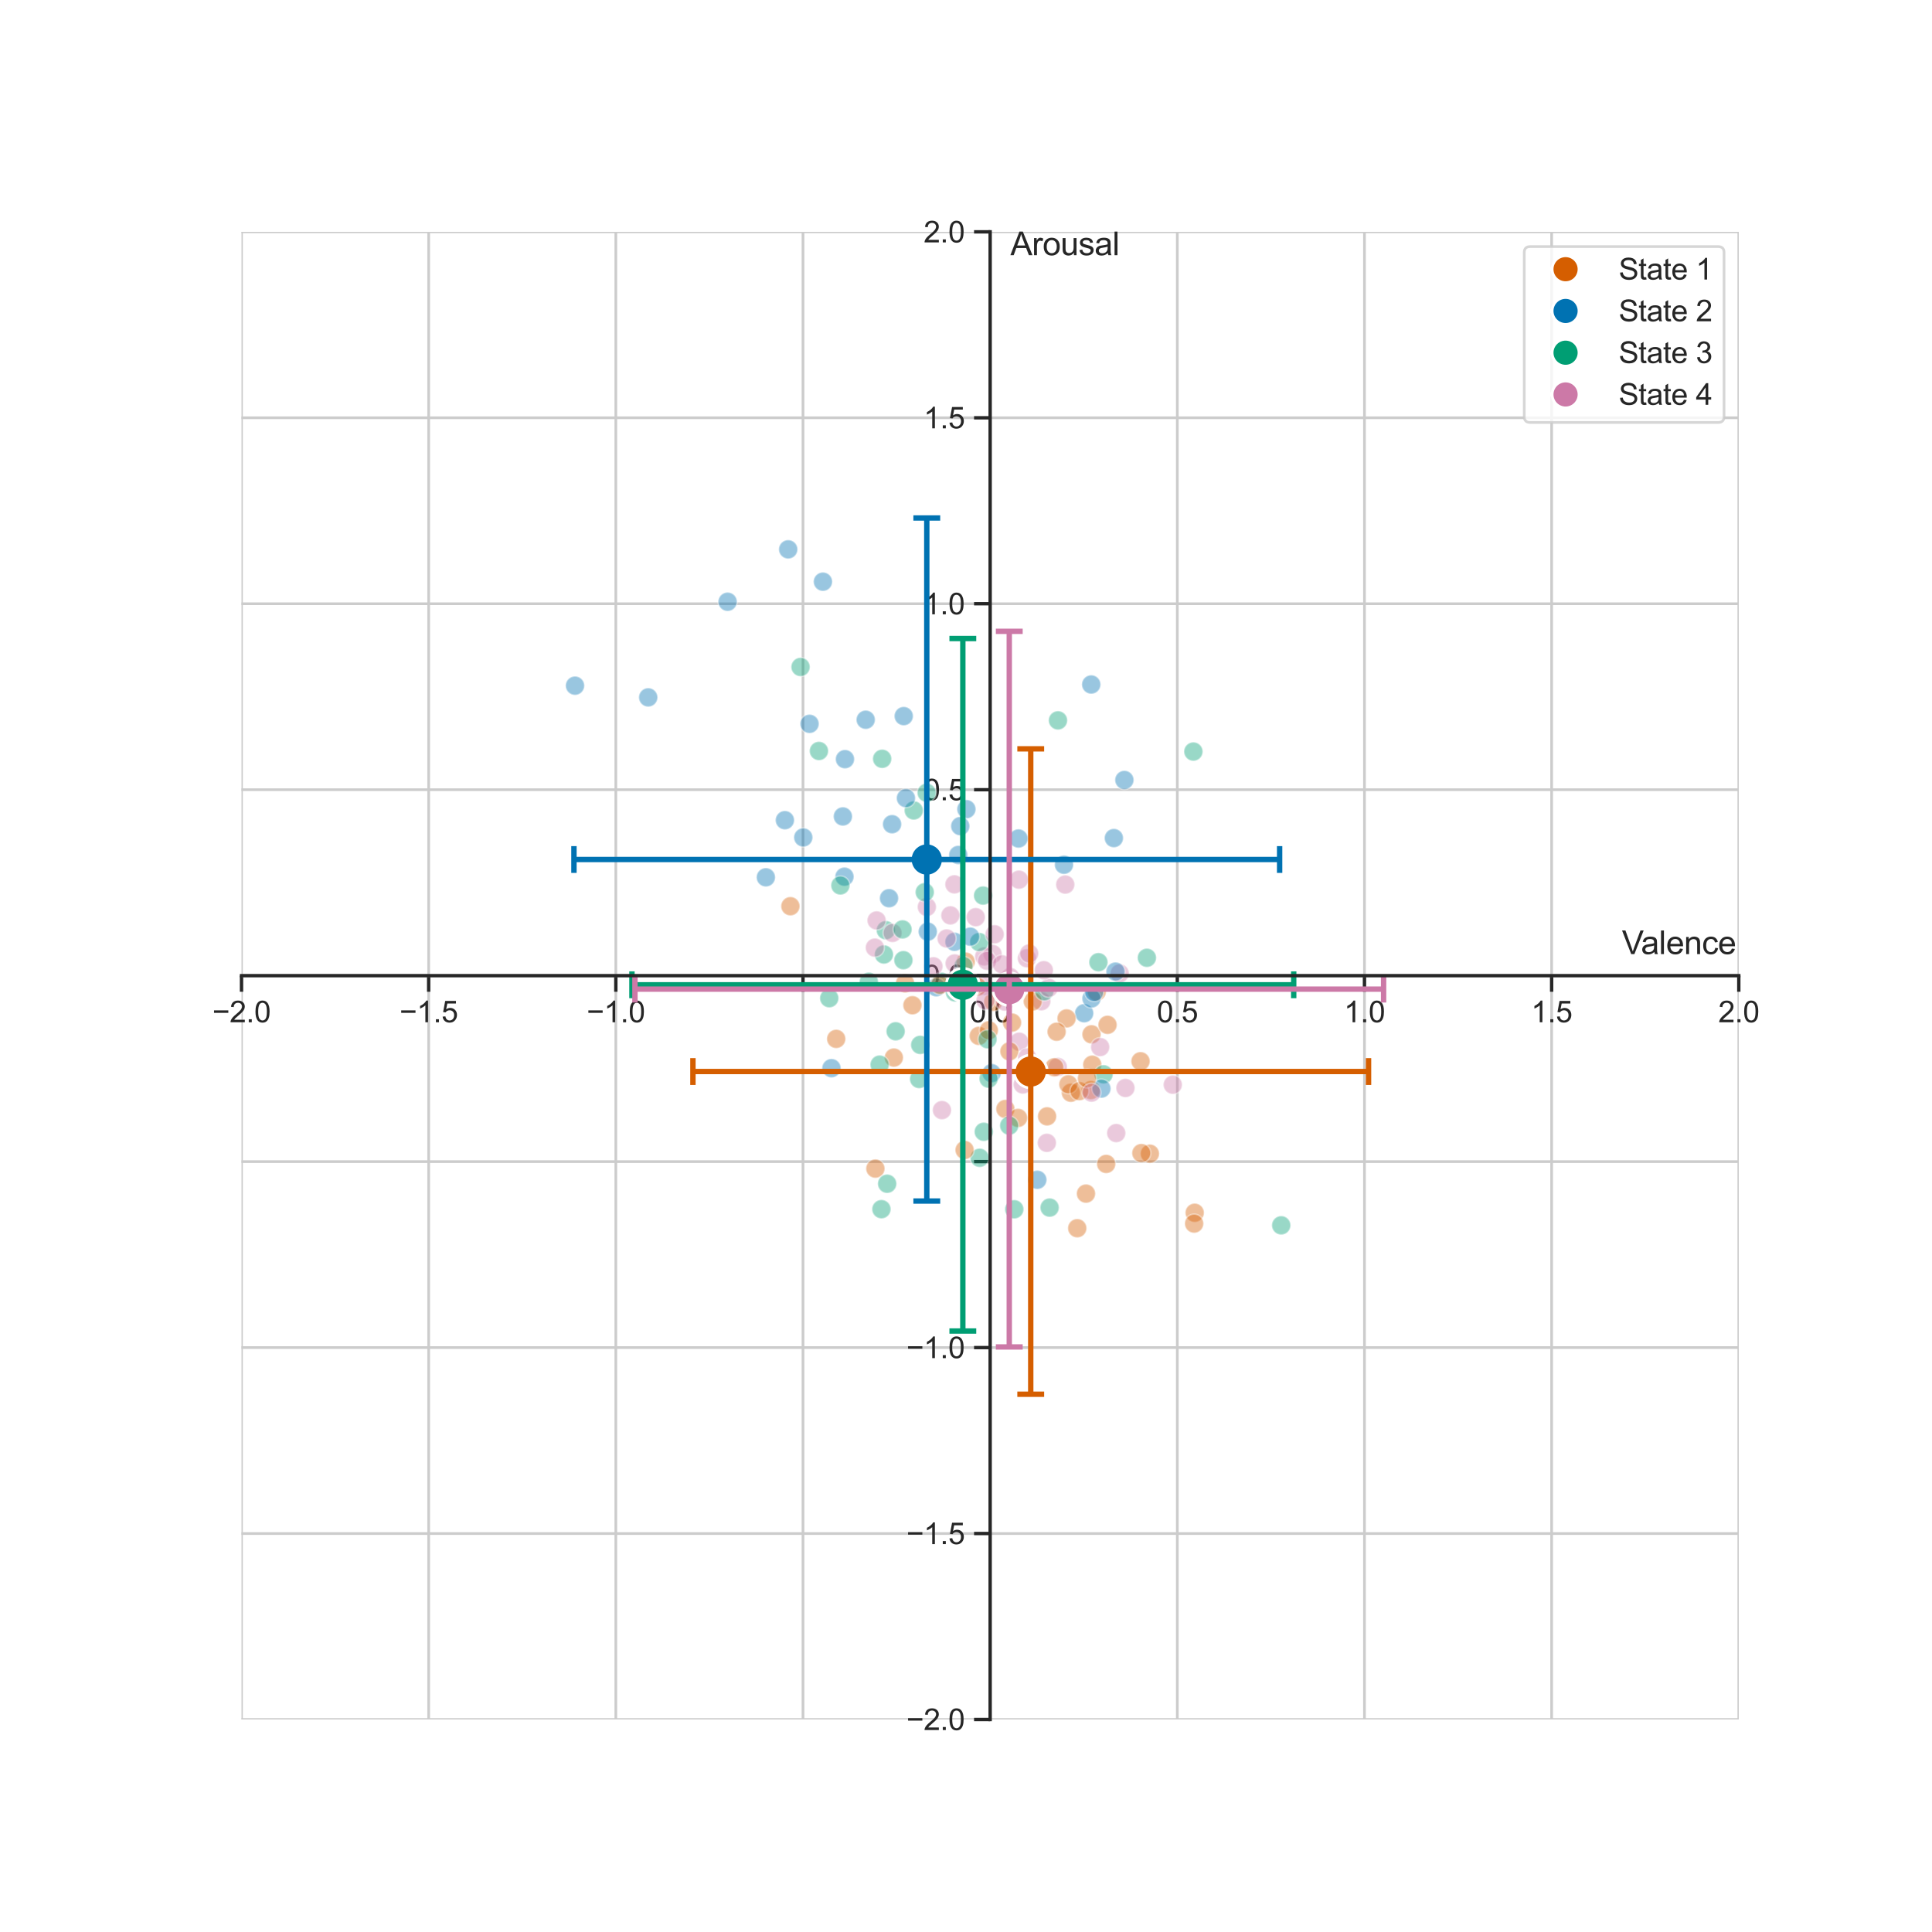 <?xml version="1.0" encoding="utf-8" standalone="no"?>
<!DOCTYPE svg PUBLIC "-//W3C//DTD SVG 1.1//EN"
  "http://www.w3.org/Graphics/SVG/1.1/DTD/svg11.dtd">
<svg xmlns:xlink="http://www.w3.org/1999/xlink" width="720pt" height="720pt" viewBox="0 0 720 720" xmlns="http://www.w3.org/2000/svg" version="1.1">
 <defs>
  <style type="text/css">*{stroke-linejoin: round; stroke-linecap: butt}</style>
 </defs>
 <g id="figure_1">
  <g id="patch_1">
   <path d="M 0 720 
L 720 720 
L 720 0 
L 0 0 
z
" style="fill: #ffffff"/>
  </g>
  <g id="axes_1">
   <g id="patch_2">
    <path d="M 90 640.8 
L 648 640.8 
L 648 86.4 
L 90 86.4 
z
" style="fill: #ffffff"/>
   </g>
   <g id="matplotlib.axis_1">
    <g id="xtick_1">
     <g id="line2d_1">
      <path d="M 90 640.8 
L 90 86.4 
" clip-path="url(#p362c41e954)" style="fill: none; stroke: #cccccc; stroke-linecap: round"/>
     </g>
     <g id="line2d_2">
      <defs>
       <path id="m2f202dd22d" d="M 0 0 
L 0 6 
" style="stroke: #262626; stroke-width: 1.25"/>
      </defs>
      <g>
       <use xlink:href="#m2f202dd22d" x="90" y="363.6" style="fill: #262626; stroke: #262626; stroke-width: 1.25"/>
      </g>
     </g>
     <g id="text_1">
      <!-- −2.0 -->
      <g style="fill: #262626" transform="translate(79.143 380.974) scale(0.11 -0.11)">
       <defs>
        <path id="ArialMT-2212" d="M 3381 1997 
L 356 1997 
L 356 2522 
L 3381 2522 
L 3381 1997 
z
" transform="scale(0.016)"/>
        <path id="ArialMT-32" d="M 3222 541 
L 3222 0 
L 194 0 
Q 188 203 259 391 
Q 375 700 629 1000 
Q 884 1300 1366 1694 
Q 2113 2306 2375 2664 
Q 2638 3022 2638 3341 
Q 2638 3675 2398 3904 
Q 2159 4134 1775 4134 
Q 1369 4134 1125 3890 
Q 881 3647 878 3216 
L 300 3275 
Q 359 3922 746 4261 
Q 1134 4600 1788 4600 
Q 2447 4600 2831 4234 
Q 3216 3869 3216 3328 
Q 3216 3053 3103 2787 
Q 2991 2522 2730 2228 
Q 2469 1934 1863 1422 
Q 1356 997 1212 845 
Q 1069 694 975 541 
L 3222 541 
z
" transform="scale(0.016)"/>
        <path id="ArialMT-2e" d="M 581 0 
L 581 641 
L 1222 641 
L 1222 0 
L 581 0 
z
" transform="scale(0.016)"/>
        <path id="ArialMT-30" d="M 266 2259 
Q 266 3072 433 3567 
Q 600 4063 929 4331 
Q 1259 4600 1759 4600 
Q 2128 4600 2406 4451 
Q 2684 4303 2865 4023 
Q 3047 3744 3150 3342 
Q 3253 2941 3253 2259 
Q 3253 1453 3087 958 
Q 2922 463 2592 192 
Q 2263 -78 1759 -78 
Q 1097 -78 719 397 
Q 266 969 266 2259 
z
M 844 2259 
Q 844 1131 1108 757 
Q 1372 384 1759 384 
Q 2147 384 2411 759 
Q 2675 1134 2675 2259 
Q 2675 3391 2411 3762 
Q 2147 4134 1753 4134 
Q 1366 4134 1134 3806 
Q 844 3388 844 2259 
z
" transform="scale(0.016)"/>
       </defs>
       <use xlink:href="#ArialMT-2212"/>
       <use xlink:href="#ArialMT-32" x="58.398"/>
       <use xlink:href="#ArialMT-2e" x="114.014"/>
       <use xlink:href="#ArialMT-30" x="141.797"/>
      </g>
     </g>
    </g>
    <g id="xtick_2">
     <g id="line2d_3">
      <path d="M 159.75 640.8 
L 159.75 86.4 
" clip-path="url(#p362c41e954)" style="fill: none; stroke: #cccccc; stroke-linecap: round"/>
     </g>
     <g id="line2d_4">
      <g>
       <use xlink:href="#m2f202dd22d" x="159.75" y="363.6" style="fill: #262626; stroke: #262626; stroke-width: 1.25"/>
      </g>
     </g>
     <g id="text_2">
      <!-- −1.5 -->
      <g style="fill: #262626" transform="translate(148.893 380.974) scale(0.11 -0.11)">
       <defs>
        <path id="ArialMT-31" d="M 2384 0 
L 1822 0 
L 1822 3584 
Q 1619 3391 1289 3197 
Q 959 3003 697 2906 
L 697 3450 
Q 1169 3672 1522 3987 
Q 1875 4303 2022 4600 
L 2384 4600 
L 2384 0 
z
" transform="scale(0.016)"/>
        <path id="ArialMT-35" d="M 266 1200 
L 856 1250 
Q 922 819 1161 601 
Q 1400 384 1738 384 
Q 2144 384 2425 690 
Q 2706 997 2706 1503 
Q 2706 1984 2436 2262 
Q 2166 2541 1728 2541 
Q 1456 2541 1237 2417 
Q 1019 2294 894 2097 
L 366 2166 
L 809 4519 
L 3088 4519 
L 3088 3981 
L 1259 3981 
L 1013 2750 
Q 1425 3038 1878 3038 
Q 2478 3038 2890 2622 
Q 3303 2206 3303 1553 
Q 3303 931 2941 478 
Q 2500 -78 1738 -78 
Q 1113 -78 717 272 
Q 322 622 266 1200 
z
" transform="scale(0.016)"/>
       </defs>
       <use xlink:href="#ArialMT-2212"/>
       <use xlink:href="#ArialMT-31" x="58.398"/>
       <use xlink:href="#ArialMT-2e" x="114.014"/>
       <use xlink:href="#ArialMT-35" x="141.797"/>
      </g>
     </g>
    </g>
    <g id="xtick_3">
     <g id="line2d_5">
      <path d="M 229.5 640.8 
L 229.5 86.4 
" clip-path="url(#p362c41e954)" style="fill: none; stroke: #cccccc; stroke-linecap: round"/>
     </g>
     <g id="line2d_6">
      <g>
       <use xlink:href="#m2f202dd22d" x="229.5" y="363.6" style="fill: #262626; stroke: #262626; stroke-width: 1.25"/>
      </g>
     </g>
     <g id="text_3">
      <!-- −1.0 -->
      <g style="fill: #262626" transform="translate(218.643 380.974) scale(0.11 -0.11)">
       <use xlink:href="#ArialMT-2212"/>
       <use xlink:href="#ArialMT-31" x="58.398"/>
       <use xlink:href="#ArialMT-2e" x="114.014"/>
       <use xlink:href="#ArialMT-30" x="141.797"/>
      </g>
     </g>
    </g>
    <g id="xtick_4">
     <g id="line2d_7">
      <path d="M 299.25 640.8 
L 299.25 86.4 
" clip-path="url(#p362c41e954)" style="fill: none; stroke: #cccccc; stroke-linecap: round"/>
     </g>
     <g id="line2d_8">
      <g>
       <use xlink:href="#m2f202dd22d" x="299.25" y="363.6" style="fill: #262626; stroke: #262626; stroke-width: 1.25"/>
      </g>
     </g>
    </g>
    <g id="xtick_5">
     <g id="line2d_9">
      <path d="M 369 640.8 
L 369 86.4 
" clip-path="url(#p362c41e954)" style="fill: none; stroke: #cccccc; stroke-linecap: round"/>
     </g>
     <g id="line2d_10">
      <g>
       <use xlink:href="#m2f202dd22d" x="369" y="363.6" style="fill: #262626; stroke: #262626; stroke-width: 1.25"/>
      </g>
     </g>
     <g id="text_4">
      <!-- 0.0 -->
      <g style="fill: #262626" transform="translate(361.355 380.974) scale(0.11 -0.11)">
       <use xlink:href="#ArialMT-30"/>
       <use xlink:href="#ArialMT-2e" x="55.615"/>
       <use xlink:href="#ArialMT-30" x="83.398"/>
      </g>
     </g>
    </g>
    <g id="xtick_6">
     <g id="line2d_11">
      <path d="M 438.75 640.8 
L 438.75 86.4 
" clip-path="url(#p362c41e954)" style="fill: none; stroke: #cccccc; stroke-linecap: round"/>
     </g>
     <g id="line2d_12">
      <g>
       <use xlink:href="#m2f202dd22d" x="438.75" y="363.6" style="fill: #262626; stroke: #262626; stroke-width: 1.25"/>
      </g>
     </g>
     <g id="text_5">
      <!-- 0.5 -->
      <g style="fill: #262626" transform="translate(431.105 380.974) scale(0.11 -0.11)">
       <use xlink:href="#ArialMT-30"/>
       <use xlink:href="#ArialMT-2e" x="55.615"/>
       <use xlink:href="#ArialMT-35" x="83.398"/>
      </g>
     </g>
    </g>
    <g id="xtick_7">
     <g id="line2d_13">
      <path d="M 508.5 640.8 
L 508.5 86.4 
" clip-path="url(#p362c41e954)" style="fill: none; stroke: #cccccc; stroke-linecap: round"/>
     </g>
     <g id="line2d_14">
      <g>
       <use xlink:href="#m2f202dd22d" x="508.5" y="363.6" style="fill: #262626; stroke: #262626; stroke-width: 1.25"/>
      </g>
     </g>
     <g id="text_6">
      <!-- 1.0 -->
      <g style="fill: #262626" transform="translate(500.855 380.974) scale(0.11 -0.11)">
       <use xlink:href="#ArialMT-31"/>
       <use xlink:href="#ArialMT-2e" x="55.615"/>
       <use xlink:href="#ArialMT-30" x="83.398"/>
      </g>
     </g>
    </g>
    <g id="xtick_8">
     <g id="line2d_15">
      <path d="M 578.25 640.8 
L 578.25 86.4 
" clip-path="url(#p362c41e954)" style="fill: none; stroke: #cccccc; stroke-linecap: round"/>
     </g>
     <g id="line2d_16">
      <g>
       <use xlink:href="#m2f202dd22d" x="578.25" y="363.6" style="fill: #262626; stroke: #262626; stroke-width: 1.25"/>
      </g>
     </g>
     <g id="text_7">
      <!-- 1.5 -->
      <g style="fill: #262626" transform="translate(570.605 380.974) scale(0.11 -0.11)">
       <use xlink:href="#ArialMT-31"/>
       <use xlink:href="#ArialMT-2e" x="55.615"/>
       <use xlink:href="#ArialMT-35" x="83.398"/>
      </g>
     </g>
    </g>
    <g id="xtick_9">
     <g id="line2d_17">
      <path d="M 648 640.8 
L 648 86.4 
" clip-path="url(#p362c41e954)" style="fill: none; stroke: #cccccc; stroke-linecap: round"/>
     </g>
     <g id="line2d_18">
      <g>
       <use xlink:href="#m2f202dd22d" x="648" y="363.6" style="fill: #262626; stroke: #262626; stroke-width: 1.25"/>
      </g>
     </g>
     <g id="text_8">
      <!-- 2.0 -->
      <g style="fill: #262626" transform="translate(640.355 380.974) scale(0.11 -0.11)">
       <use xlink:href="#ArialMT-32"/>
       <use xlink:href="#ArialMT-2e" x="55.615"/>
       <use xlink:href="#ArialMT-30" x="83.398"/>
      </g>
     </g>
    </g>
    <g id="text_9">
     <!-- Valence -->
     <g style="fill: #262626" transform="translate(604.441 355.557) scale(0.12 -0.12)">
      <defs>
       <path id="ArialMT-56" d="M 1803 0 
L 28 4581 
L 684 4581 
L 1875 1253 
Q 2019 853 2116 503 
Q 2222 878 2363 1253 
L 3600 4581 
L 4219 4581 
L 2425 0 
L 1803 0 
z
" transform="scale(0.016)"/>
       <path id="ArialMT-61" d="M 2588 409 
Q 2275 144 1986 34 
Q 1697 -75 1366 -75 
Q 819 -75 525 192 
Q 231 459 231 875 
Q 231 1119 342 1320 
Q 453 1522 633 1644 
Q 813 1766 1038 1828 
Q 1203 1872 1538 1913 
Q 2219 1994 2541 2106 
Q 2544 2222 2544 2253 
Q 2544 2597 2384 2738 
Q 2169 2928 1744 2928 
Q 1347 2928 1158 2789 
Q 969 2650 878 2297 
L 328 2372 
Q 403 2725 575 2942 
Q 747 3159 1072 3276 
Q 1397 3394 1825 3394 
Q 2250 3394 2515 3294 
Q 2781 3194 2906 3042 
Q 3031 2891 3081 2659 
Q 3109 2516 3109 2141 
L 3109 1391 
Q 3109 606 3145 398 
Q 3181 191 3288 0 
L 2700 0 
Q 2613 175 2588 409 
z
M 2541 1666 
Q 2234 1541 1622 1453 
Q 1275 1403 1131 1340 
Q 988 1278 909 1158 
Q 831 1038 831 891 
Q 831 666 1001 516 
Q 1172 366 1500 366 
Q 1825 366 2078 508 
Q 2331 650 2450 897 
Q 2541 1088 2541 1459 
L 2541 1666 
z
" transform="scale(0.016)"/>
       <path id="ArialMT-6c" d="M 409 0 
L 409 4581 
L 972 4581 
L 972 0 
L 409 0 
z
" transform="scale(0.016)"/>
       <path id="ArialMT-65" d="M 2694 1069 
L 3275 997 
Q 3138 488 2766 206 
Q 2394 -75 1816 -75 
Q 1088 -75 661 373 
Q 234 822 234 1631 
Q 234 2469 665 2931 
Q 1097 3394 1784 3394 
Q 2450 3394 2872 2941 
Q 3294 2488 3294 1666 
Q 3294 1616 3291 1516 
L 816 1516 
Q 847 969 1125 678 
Q 1403 388 1819 388 
Q 2128 388 2347 550 
Q 2566 713 2694 1069 
z
M 847 1978 
L 2700 1978 
Q 2663 2397 2488 2606 
Q 2219 2931 1791 2931 
Q 1403 2931 1139 2672 
Q 875 2413 847 1978 
z
" transform="scale(0.016)"/>
       <path id="ArialMT-6e" d="M 422 0 
L 422 3319 
L 928 3319 
L 928 2847 
Q 1294 3394 1984 3394 
Q 2284 3394 2536 3286 
Q 2788 3178 2913 3003 
Q 3038 2828 3088 2588 
Q 3119 2431 3119 2041 
L 3119 0 
L 2556 0 
L 2556 2019 
Q 2556 2363 2490 2533 
Q 2425 2703 2258 2804 
Q 2091 2906 1866 2906 
Q 1506 2906 1245 2678 
Q 984 2450 984 1813 
L 984 0 
L 422 0 
z
" transform="scale(0.016)"/>
       <path id="ArialMT-63" d="M 2588 1216 
L 3141 1144 
Q 3050 572 2676 248 
Q 2303 -75 1759 -75 
Q 1078 -75 664 370 
Q 250 816 250 1647 
Q 250 2184 428 2587 
Q 606 2991 970 3192 
Q 1334 3394 1763 3394 
Q 2303 3394 2647 3120 
Q 2991 2847 3088 2344 
L 2541 2259 
Q 2463 2594 2264 2762 
Q 2066 2931 1784 2931 
Q 1359 2931 1093 2626 
Q 828 2322 828 1663 
Q 828 994 1084 691 
Q 1341 388 1753 388 
Q 2084 388 2306 591 
Q 2528 794 2588 1216 
z
" transform="scale(0.016)"/>
      </defs>
      <use xlink:href="#ArialMT-56"/>
      <use xlink:href="#ArialMT-61" x="59.324"/>
      <use xlink:href="#ArialMT-6c" x="114.939"/>
      <use xlink:href="#ArialMT-65" x="137.156"/>
      <use xlink:href="#ArialMT-6e" x="192.771"/>
      <use xlink:href="#ArialMT-63" x="248.387"/>
      <use xlink:href="#ArialMT-65" x="298.387"/>
     </g>
    </g>
   </g>
   <g id="matplotlib.axis_2">
    <g id="ytick_1">
     <g id="line2d_19">
      <path d="M 90 640.8 
L 648 640.8 
" clip-path="url(#p362c41e954)" style="fill: none; stroke: #cccccc; stroke-linecap: round"/>
     </g>
     <g id="line2d_20">
      <defs>
       <path id="m33a68a1e19" d="M 0 0 
L -6 0 
" style="stroke: #262626; stroke-width: 1.25"/>
      </defs>
      <g>
       <use xlink:href="#m33a68a1e19" x="369" y="640.8" style="fill: #262626; stroke: #262626; stroke-width: 1.25"/>
      </g>
     </g>
     <g id="text_10">
      <!-- −2.0 -->
      <g style="fill: #262626" transform="translate(337.785 644.737) scale(0.11 -0.11)">
       <use xlink:href="#ArialMT-2212"/>
       <use xlink:href="#ArialMT-32" x="58.398"/>
       <use xlink:href="#ArialMT-2e" x="114.014"/>
       <use xlink:href="#ArialMT-30" x="141.797"/>
      </g>
     </g>
    </g>
    <g id="ytick_2">
     <g id="line2d_21">
      <path d="M 90 571.5 
L 648 571.5 
" clip-path="url(#p362c41e954)" style="fill: none; stroke: #cccccc; stroke-linecap: round"/>
     </g>
     <g id="line2d_22">
      <g>
       <use xlink:href="#m33a68a1e19" x="369" y="571.5" style="fill: #262626; stroke: #262626; stroke-width: 1.25"/>
      </g>
     </g>
     <g id="text_11">
      <!-- −1.5 -->
      <g style="fill: #262626" transform="translate(337.785 575.437) scale(0.11 -0.11)">
       <use xlink:href="#ArialMT-2212"/>
       <use xlink:href="#ArialMT-31" x="58.398"/>
       <use xlink:href="#ArialMT-2e" x="114.014"/>
       <use xlink:href="#ArialMT-35" x="141.797"/>
      </g>
     </g>
    </g>
    <g id="ytick_3">
     <g id="line2d_23">
      <path d="M 90 502.2 
L 648 502.2 
" clip-path="url(#p362c41e954)" style="fill: none; stroke: #cccccc; stroke-linecap: round"/>
     </g>
     <g id="line2d_24">
      <g>
       <use xlink:href="#m33a68a1e19" x="369" y="502.2" style="fill: #262626; stroke: #262626; stroke-width: 1.25"/>
      </g>
     </g>
     <g id="text_12">
      <!-- −1.0 -->
      <g style="fill: #262626" transform="translate(337.785 506.137) scale(0.11 -0.11)">
       <use xlink:href="#ArialMT-2212"/>
       <use xlink:href="#ArialMT-31" x="58.398"/>
       <use xlink:href="#ArialMT-2e" x="114.014"/>
       <use xlink:href="#ArialMT-30" x="141.797"/>
      </g>
     </g>
    </g>
    <g id="ytick_4">
     <g id="line2d_25">
      <path d="M 90 432.9 
L 648 432.9 
" clip-path="url(#p362c41e954)" style="fill: none; stroke: #cccccc; stroke-linecap: round"/>
     </g>
     <g id="line2d_26">
      <g>
       <use xlink:href="#m33a68a1e19" x="369" y="432.9" style="fill: #262626; stroke: #262626; stroke-width: 1.25"/>
      </g>
     </g>
    </g>
    <g id="ytick_5">
     <g id="line2d_27">
      <path d="M 90 363.6 
L 648 363.6 
" clip-path="url(#p362c41e954)" style="fill: none; stroke: #cccccc; stroke-linecap: round"/>
     </g>
     <g id="line2d_28">
      <g>
       <use xlink:href="#m33a68a1e19" x="369" y="363.6" style="fill: #262626; stroke: #262626; stroke-width: 1.25"/>
      </g>
     </g>
     <g id="text_13">
      <!-- 0.0 -->
      <g style="fill: #262626" transform="translate(344.21 367.537) scale(0.11 -0.11)">
       <use xlink:href="#ArialMT-30"/>
       <use xlink:href="#ArialMT-2e" x="55.615"/>
       <use xlink:href="#ArialMT-30" x="83.398"/>
      </g>
     </g>
    </g>
    <g id="ytick_6">
     <g id="line2d_29">
      <path d="M 90 294.3 
L 648 294.3 
" clip-path="url(#p362c41e954)" style="fill: none; stroke: #cccccc; stroke-linecap: round"/>
     </g>
     <g id="line2d_30">
      <g>
       <use xlink:href="#m33a68a1e19" x="369" y="294.3" style="fill: #262626; stroke: #262626; stroke-width: 1.25"/>
      </g>
     </g>
     <g id="text_14">
      <!-- 0.5 -->
      <g style="fill: #262626" transform="translate(344.21 298.237) scale(0.11 -0.11)">
       <use xlink:href="#ArialMT-30"/>
       <use xlink:href="#ArialMT-2e" x="55.615"/>
       <use xlink:href="#ArialMT-35" x="83.398"/>
      </g>
     </g>
    </g>
    <g id="ytick_7">
     <g id="line2d_31">
      <path d="M 90 225 
L 648 225 
" clip-path="url(#p362c41e954)" style="fill: none; stroke: #cccccc; stroke-linecap: round"/>
     </g>
     <g id="line2d_32">
      <g>
       <use xlink:href="#m33a68a1e19" x="369" y="225" style="fill: #262626; stroke: #262626; stroke-width: 1.25"/>
      </g>
     </g>
     <g id="text_15">
      <!-- 1.0 -->
      <g style="fill: #262626" transform="translate(344.21 228.937) scale(0.11 -0.11)">
       <use xlink:href="#ArialMT-31"/>
       <use xlink:href="#ArialMT-2e" x="55.615"/>
       <use xlink:href="#ArialMT-30" x="83.398"/>
      </g>
     </g>
    </g>
    <g id="ytick_8">
     <g id="line2d_33">
      <path d="M 90 155.7 
L 648 155.7 
" clip-path="url(#p362c41e954)" style="fill: none; stroke: #cccccc; stroke-linecap: round"/>
     </g>
     <g id="line2d_34">
      <g>
       <use xlink:href="#m33a68a1e19" x="369" y="155.7" style="fill: #262626; stroke: #262626; stroke-width: 1.25"/>
      </g>
     </g>
     <g id="text_16">
      <!-- 1.5 -->
      <g style="fill: #262626" transform="translate(344.21 159.637) scale(0.11 -0.11)">
       <use xlink:href="#ArialMT-31"/>
       <use xlink:href="#ArialMT-2e" x="55.615"/>
       <use xlink:href="#ArialMT-35" x="83.398"/>
      </g>
     </g>
    </g>
    <g id="ytick_9">
     <g id="line2d_35">
      <path d="M 90 86.4 
L 648 86.4 
" clip-path="url(#p362c41e954)" style="fill: none; stroke: #cccccc; stroke-linecap: round"/>
     </g>
     <g id="line2d_36">
      <g>
       <use xlink:href="#m33a68a1e19" x="369" y="86.4" style="fill: #262626; stroke: #262626; stroke-width: 1.25"/>
      </g>
     </g>
     <g id="text_17">
      <!-- 2.0 -->
      <g style="fill: #262626" transform="translate(344.21 90.337) scale(0.11 -0.11)">
       <use xlink:href="#ArialMT-32"/>
       <use xlink:href="#ArialMT-2e" x="55.615"/>
       <use xlink:href="#ArialMT-30" x="83.398"/>
      </g>
     </g>
    </g>
    <g id="text_18">
     <!-- Arousal -->
     <g style="fill: #262626" transform="translate(376.557 95.103) scale(0.12 -0.12)">
      <defs>
       <path id="ArialMT-41" d="M -9 0 
L 1750 4581 
L 2403 4581 
L 4278 0 
L 3588 0 
L 3053 1388 
L 1138 1388 
L 634 0 
L -9 0 
z
M 1313 1881 
L 2866 1881 
L 2388 3150 
Q 2169 3728 2063 4100 
Q 1975 3659 1816 3225 
L 1313 1881 
z
" transform="scale(0.016)"/>
       <path id="ArialMT-72" d="M 416 0 
L 416 3319 
L 922 3319 
L 922 2816 
Q 1116 3169 1280 3281 
Q 1444 3394 1641 3394 
Q 1925 3394 2219 3213 
L 2025 2691 
Q 1819 2813 1613 2813 
Q 1428 2813 1281 2702 
Q 1134 2591 1072 2394 
Q 978 2094 978 1738 
L 978 0 
L 416 0 
z
" transform="scale(0.016)"/>
       <path id="ArialMT-6f" d="M 213 1659 
Q 213 2581 725 3025 
Q 1153 3394 1769 3394 
Q 2453 3394 2887 2945 
Q 3322 2497 3322 1706 
Q 3322 1066 3130 698 
Q 2938 331 2570 128 
Q 2203 -75 1769 -75 
Q 1072 -75 642 372 
Q 213 819 213 1659 
z
M 791 1659 
Q 791 1022 1069 705 
Q 1347 388 1769 388 
Q 2188 388 2466 706 
Q 2744 1025 2744 1678 
Q 2744 2294 2464 2611 
Q 2184 2928 1769 2928 
Q 1347 2928 1069 2612 
Q 791 2297 791 1659 
z
" transform="scale(0.016)"/>
       <path id="ArialMT-75" d="M 2597 0 
L 2597 488 
Q 2209 -75 1544 -75 
Q 1250 -75 995 37 
Q 741 150 617 320 
Q 494 491 444 738 
Q 409 903 409 1263 
L 409 3319 
L 972 3319 
L 972 1478 
Q 972 1038 1006 884 
Q 1059 663 1231 536 
Q 1403 409 1656 409 
Q 1909 409 2131 539 
Q 2353 669 2445 892 
Q 2538 1116 2538 1541 
L 2538 3319 
L 3100 3319 
L 3100 0 
L 2597 0 
z
" transform="scale(0.016)"/>
       <path id="ArialMT-73" d="M 197 991 
L 753 1078 
Q 800 744 1014 566 
Q 1228 388 1613 388 
Q 2000 388 2187 545 
Q 2375 703 2375 916 
Q 2375 1106 2209 1216 
Q 2094 1291 1634 1406 
Q 1016 1563 777 1677 
Q 538 1791 414 1992 
Q 291 2194 291 2438 
Q 291 2659 392 2848 
Q 494 3038 669 3163 
Q 800 3259 1026 3326 
Q 1253 3394 1513 3394 
Q 1903 3394 2198 3281 
Q 2494 3169 2634 2976 
Q 2775 2784 2828 2463 
L 2278 2388 
Q 2241 2644 2061 2787 
Q 1881 2931 1553 2931 
Q 1166 2931 1000 2803 
Q 834 2675 834 2503 
Q 834 2394 903 2306 
Q 972 2216 1119 2156 
Q 1203 2125 1616 2013 
Q 2213 1853 2448 1751 
Q 2684 1650 2818 1456 
Q 2953 1263 2953 975 
Q 2953 694 2789 445 
Q 2625 197 2315 61 
Q 2006 -75 1616 -75 
Q 969 -75 630 194 
Q 291 463 197 991 
z
" transform="scale(0.016)"/>
      </defs>
      <use xlink:href="#ArialMT-41"/>
      <use xlink:href="#ArialMT-72" x="66.699"/>
      <use xlink:href="#ArialMT-6f" x="100"/>
      <use xlink:href="#ArialMT-75" x="155.615"/>
      <use xlink:href="#ArialMT-73" x="211.23"/>
      <use xlink:href="#ArialMT-61" x="261.23"/>
      <use xlink:href="#ArialMT-6c" x="316.846"/>
     </g>
    </g>
   </g>
   <g id="PathCollection_1">
    <defs>
     <path id="C0_0_364676df83" d="M 0 3.536 
C 0.938 3.536 1.837 3.163 2.5 2.5 
C 3.163 1.837 3.536 0.938 3.536 -0 
C 3.536 -0.938 3.163 -1.837 2.5 -2.5 
C 1.837 -3.163 0.938 -3.536 0 -3.536 
C -0.938 -3.536 -1.837 -3.163 -2.5 -2.5 
C -3.163 -1.837 -3.536 -0.938 -3.536 0 
C -3.536 0.938 -3.163 1.837 -2.5 2.5 
C -1.837 3.163 -0.938 3.536 0 3.536 
z
"/>
    </defs>
    <g clip-path="url(#p362c41e954)">
     <use xlink:href="#C0_0_364676df83" x="359.908" y="358.393" style="fill: #d55e00; fill-opacity: 0.4; stroke: #ffffff; stroke-opacity: 0.4; stroke-width: 0.566"/>
    </g>
    <g clip-path="url(#p362c41e954)">
     <use xlink:href="#C0_0_364676df83" x="404.039" y="377.602" style="fill: #0072b2; fill-opacity: 0.4; stroke: #ffffff; stroke-opacity: 0.4; stroke-width: 0.566"/>
    </g>
    <g clip-path="url(#p362c41e954)">
     <use xlink:href="#C0_0_364676df83" x="359.07" y="360.013" style="fill: #009e73; fill-opacity: 0.4; stroke: #ffffff; stroke-opacity: 0.4; stroke-width: 0.566"/>
    </g>
    <g clip-path="url(#p362c41e954)">
     <use xlink:href="#C0_0_364676df83" x="355.774" y="359.04" style="fill: #cc79a7; fill-opacity: 0.4; stroke: #ffffff; stroke-opacity: 0.4; stroke-width: 0.566"/>
    </g>
    <g clip-path="url(#p362c41e954)">
     <use xlink:href="#C0_0_364676df83" x="428.524" y="429.954" style="fill: #d55e00; fill-opacity: 0.4; stroke: #ffffff; stroke-opacity: 0.4; stroke-width: 0.566"/>
    </g>
    <g clip-path="url(#p362c41e954)">
     <use xlink:href="#C0_0_364676df83" x="293.74" y="204.727" style="fill: #0072b2; fill-opacity: 0.4; stroke: #ffffff; stroke-opacity: 0.4; stroke-width: 0.566"/>
    </g>
    <g clip-path="url(#p362c41e954)">
     <use xlink:href="#C0_0_364676df83" x="305.192" y="279.867" style="fill: #009e73; fill-opacity: 0.4; stroke: #ffffff; stroke-opacity: 0.4; stroke-width: 0.566"/>
    </g>
    <g clip-path="url(#p362c41e954)">
     <use xlink:href="#C0_0_364676df83" x="390.132" y="425.907" style="fill: #cc79a7; fill-opacity: 0.4; stroke: #ffffff; stroke-opacity: 0.4; stroke-width: 0.566"/>
    </g>
    <g clip-path="url(#p362c41e954)">
     <use xlink:href="#C0_0_364676df83" x="374.688" y="413.283" style="fill: #d55e00; fill-opacity: 0.4; stroke: #ffffff; stroke-opacity: 0.4; stroke-width: 0.566"/>
    </g>
    <g clip-path="url(#p362c41e954)">
     <use xlink:href="#C0_0_364676df83" x="357.124" y="318.618" style="fill: #0072b2; fill-opacity: 0.4; stroke: #ffffff; stroke-opacity: 0.4; stroke-width: 0.566"/>
    </g>
    <g clip-path="url(#p362c41e954)">
     <use xlink:href="#C0_0_364676df83" x="350.825" y="365.882" style="fill: #009e73; fill-opacity: 0.4; stroke: #ffffff; stroke-opacity: 0.4; stroke-width: 0.566"/>
    </g>
    <g clip-path="url(#p362c41e954)">
     <use xlink:href="#C0_0_364676df83" x="376.468" y="364.126" style="fill: #cc79a7; fill-opacity: 0.4; stroke: #ffffff; stroke-opacity: 0.4; stroke-width: 0.566"/>
    </g>
    <g clip-path="url(#p362c41e954)">
     <use xlink:href="#C0_0_364676df83" x="333.118" y="394.13" style="fill: #d55e00; fill-opacity: 0.4; stroke: #ffffff; stroke-opacity: 0.4; stroke-width: 0.566"/>
    </g>
    <g clip-path="url(#p362c41e954)">
     <use xlink:href="#C0_0_364676df83" x="386.581" y="439.671" style="fill: #0072b2; fill-opacity: 0.4; stroke: #ffffff; stroke-opacity: 0.4; stroke-width: 0.566"/>
    </g>
    <g clip-path="url(#p362c41e954)">
     <use xlink:href="#C0_0_364676df83" x="328.485" y="450.622" style="fill: #009e73; fill-opacity: 0.4; stroke: #ffffff; stroke-opacity: 0.4; stroke-width: 0.566"/>
    </g>
    <g clip-path="url(#p362c41e954)">
     <use xlink:href="#C0_0_364676df83" x="379.732" y="327.824" style="fill: #cc79a7; fill-opacity: 0.4; stroke: #ffffff; stroke-opacity: 0.4; stroke-width: 0.566"/>
    </g>
    <g clip-path="url(#p362c41e954)">
     <use xlink:href="#C0_0_364676df83" x="311.632" y="387.16" style="fill: #d55e00; fill-opacity: 0.4; stroke: #ffffff; stroke-opacity: 0.4; stroke-width: 0.566"/>
    </g>
    <g clip-path="url(#p362c41e954)">
     <use xlink:href="#C0_0_364676df83" x="345.758" y="347.204" style="fill: #0072b2; fill-opacity: 0.4; stroke: #ffffff; stroke-opacity: 0.4; stroke-width: 0.566"/>
    </g>
    <g clip-path="url(#p362c41e954)">
     <use xlink:href="#C0_0_364676df83" x="365.074" y="431.476" style="fill: #009e73; fill-opacity: 0.4; stroke: #ffffff; stroke-opacity: 0.4; stroke-width: 0.566"/>
    </g>
    <g clip-path="url(#p362c41e954)">
     <use xlink:href="#C0_0_364676df83" x="382.7" y="357.109" style="fill: #cc79a7; fill-opacity: 0.4; stroke: #ffffff; stroke-opacity: 0.4; stroke-width: 0.566"/>
    </g>
    <g clip-path="url(#p362c41e954)">
     <use xlink:href="#C0_0_364676df83" x="364.748" y="386.041" style="fill: #d55e00; fill-opacity: 0.4; stroke: #ffffff; stroke-opacity: 0.4; stroke-width: 0.566"/>
    </g>
    <g clip-path="url(#p362c41e954)">
     <use xlink:href="#C0_0_364676df83" x="406.673" y="255.094" style="fill: #0072b2; fill-opacity: 0.4; stroke: #ffffff; stroke-opacity: 0.4; stroke-width: 0.566"/>
    </g>
    <g clip-path="url(#p362c41e954)">
     <use xlink:href="#C0_0_364676df83" x="394.28" y="268.463" style="fill: #009e73; fill-opacity: 0.4; stroke: #ffffff; stroke-opacity: 0.4; stroke-width: 0.566"/>
    </g>
    <g clip-path="url(#p362c41e954)">
     <use xlink:href="#C0_0_364676df83" x="351.038" y="413.707" style="fill: #cc79a7; fill-opacity: 0.4; stroke: #ffffff; stroke-opacity: 0.4; stroke-width: 0.566"/>
    </g>
    <g clip-path="url(#p362c41e954)">
     <use xlink:href="#C0_0_364676df83" x="407.062" y="396.783" style="fill: #d55e00; fill-opacity: 0.4; stroke: #ffffff; stroke-opacity: 0.4; stroke-width: 0.566"/>
    </g>
    <g clip-path="url(#p362c41e954)">
     <use xlink:href="#C0_0_364676df83" x="384.28" y="397.651" style="fill: #0072b2; fill-opacity: 0.4; stroke: #ffffff; stroke-opacity: 0.4; stroke-width: 0.566"/>
    </g>
    <g clip-path="url(#p362c41e954)">
     <use xlink:href="#C0_0_364676df83" x="477.473" y="456.643" style="fill: #009e73; fill-opacity: 0.4; stroke: #ffffff; stroke-opacity: 0.4; stroke-width: 0.566"/>
    </g>
    <g clip-path="url(#p362c41e954)">
     <use xlink:href="#C0_0_364676df83" x="345.413" y="337.996" style="fill: #cc79a7; fill-opacity: 0.4; stroke: #ffffff; stroke-opacity: 0.4; stroke-width: 0.566"/>
    </g>
    <g clip-path="url(#p362c41e954)">
     <use xlink:href="#C0_0_364676df83" x="368.52" y="383.97" style="fill: #d55e00; fill-opacity: 0.4; stroke: #ffffff; stroke-opacity: 0.4; stroke-width: 0.566"/>
    </g>
    <g clip-path="url(#p362c41e954)">
     <use xlink:href="#C0_0_364676df83" x="336.798" y="266.871" style="fill: #0072b2; fill-opacity: 0.4; stroke: #ffffff; stroke-opacity: 0.4; stroke-width: 0.566"/>
    </g>
    <g clip-path="url(#p362c41e954)">
     <use xlink:href="#C0_0_364676df83" x="366.372" y="333.753" style="fill: #009e73; fill-opacity: 0.4; stroke: #ffffff; stroke-opacity: 0.4; stroke-width: 0.566"/>
    </g>
    <g clip-path="url(#p362c41e954)">
     <use xlink:href="#C0_0_364676df83" x="379.81" y="388.211" style="fill: #cc79a7; fill-opacity: 0.4; stroke: #ffffff; stroke-opacity: 0.4; stroke-width: 0.566"/>
    </g>
    <g clip-path="url(#p362c41e954)">
     <use xlink:href="#C0_0_364676df83" x="425.357" y="429.724" style="fill: #d55e00; fill-opacity: 0.4; stroke: #ffffff; stroke-opacity: 0.4; stroke-width: 0.566"/>
    </g>
    <g clip-path="url(#p362c41e954)">
     <use xlink:href="#C0_0_364676df83" x="214.292" y="255.53" style="fill: #0072b2; fill-opacity: 0.4; stroke: #ffffff; stroke-opacity: 0.4; stroke-width: 0.566"/>
    </g>
    <g clip-path="url(#p362c41e954)">
     <use xlink:href="#C0_0_364676df83" x="329.417" y="355.709" style="fill: #009e73; fill-opacity: 0.4; stroke: #ffffff; stroke-opacity: 0.4; stroke-width: 0.566"/>
    </g>
    <g clip-path="url(#p362c41e954)">
     <use xlink:href="#C0_0_364676df83" x="437.061" y="404.247" style="fill: #cc79a7; fill-opacity: 0.4; stroke: #ffffff; stroke-opacity: 0.4; stroke-width: 0.566"/>
    </g>
    <g clip-path="url(#p362c41e954)">
     <use xlink:href="#C0_0_364676df83" x="399.08" y="407.236" style="fill: #d55e00; fill-opacity: 0.4; stroke: #ffffff; stroke-opacity: 0.4; stroke-width: 0.566"/>
    </g>
    <g clip-path="url(#p362c41e954)">
     <use xlink:href="#C0_0_364676df83" x="322.626" y="268.224" style="fill: #0072b2; fill-opacity: 0.4; stroke: #ffffff; stroke-opacity: 0.4; stroke-width: 0.566"/>
    </g>
    <g clip-path="url(#p362c41e954)">
     <use xlink:href="#C0_0_364676df83" x="345.35" y="295.436" style="fill: #009e73; fill-opacity: 0.4; stroke: #ffffff; stroke-opacity: 0.4; stroke-width: 0.566"/>
    </g>
    <g clip-path="url(#p362c41e954)">
     <use xlink:href="#C0_0_364676df83" x="381.156" y="404.159" style="fill: #cc79a7; fill-opacity: 0.4; stroke: #ffffff; stroke-opacity: 0.4; stroke-width: 0.566"/>
    </g>
    <g clip-path="url(#p362c41e954)">
     <use xlink:href="#C0_0_364676df83" x="398.156" y="404.099" style="fill: #d55e00; fill-opacity: 0.4; stroke: #ffffff; stroke-opacity: 0.4; stroke-width: 0.566"/>
    </g>
    <g clip-path="url(#p362c41e954)">
     <use xlink:href="#C0_0_364676df83" x="415.109" y="312.329" style="fill: #0072b2; fill-opacity: 0.4; stroke: #ffffff; stroke-opacity: 0.4; stroke-width: 0.566"/>
    </g>
    <g clip-path="url(#p362c41e954)">
     <use xlink:href="#C0_0_364676df83" x="444.739" y="280.088" style="fill: #009e73; fill-opacity: 0.4; stroke: #ffffff; stroke-opacity: 0.4; stroke-width: 0.566"/>
    </g>
    <g clip-path="url(#p362c41e954)">
     <use xlink:href="#C0_0_364676df83" x="326.045" y="353.153" style="fill: #cc79a7; fill-opacity: 0.4; stroke: #ffffff; stroke-opacity: 0.4; stroke-width: 0.566"/>
    </g>
    <g clip-path="url(#p362c41e954)">
     <use xlink:href="#C0_0_364676df83" x="326.231" y="435.505" style="fill: #d55e00; fill-opacity: 0.4; stroke: #ffffff; stroke-opacity: 0.4; stroke-width: 0.566"/>
    </g>
    <g clip-path="url(#p362c41e954)">
     <use xlink:href="#C0_0_364676df83" x="379.566" y="312.487" style="fill: #0072b2; fill-opacity: 0.4; stroke: #ffffff; stroke-opacity: 0.4; stroke-width: 0.566"/>
    </g>
    <g clip-path="url(#p362c41e954)">
     <use xlink:href="#C0_0_364676df83" x="330.619" y="441.143" style="fill: #009e73; fill-opacity: 0.4; stroke: #ffffff; stroke-opacity: 0.4; stroke-width: 0.566"/>
    </g>
    <g clip-path="url(#p362c41e954)">
     <use xlink:href="#C0_0_364676df83" x="383.531" y="355.338" style="fill: #cc79a7; fill-opacity: 0.4; stroke: #ffffff; stroke-opacity: 0.4; stroke-width: 0.566"/>
    </g>
    <g clip-path="url(#p362c41e954)">
     <use xlink:href="#C0_0_364676df83" x="370.153" y="373.337" style="fill: #d55e00; fill-opacity: 0.4; stroke: #ffffff; stroke-opacity: 0.4; stroke-width: 0.566"/>
    </g>
    <g clip-path="url(#p362c41e954)">
     <use xlink:href="#C0_0_364676df83" x="419.026" y="290.684" style="fill: #0072b2; fill-opacity: 0.4; stroke: #ffffff; stroke-opacity: 0.4; stroke-width: 0.566"/>
    </g>
    <g clip-path="url(#p362c41e954)">
     <use xlink:href="#C0_0_364676df83" x="327.819" y="396.762" style="fill: #009e73; fill-opacity: 0.4; stroke: #ffffff; stroke-opacity: 0.4; stroke-width: 0.566"/>
    </g>
    <g clip-path="url(#p362c41e954)">
     <use xlink:href="#C0_0_364676df83" x="369.914" y="355.538" style="fill: #cc79a7; fill-opacity: 0.4; stroke: #ffffff; stroke-opacity: 0.4; stroke-width: 0.566"/>
    </g>
    <g clip-path="url(#p362c41e954)">
     <use xlink:href="#C0_0_364676df83" x="376.185" y="391.809" style="fill: #d55e00; fill-opacity: 0.4; stroke: #ffffff; stroke-opacity: 0.4; stroke-width: 0.566"/>
    </g>
    <g clip-path="url(#p362c41e954)">
     <use xlink:href="#C0_0_364676df83" x="360.147" y="301.555" style="fill: #0072b2; fill-opacity: 0.4; stroke: #ffffff; stroke-opacity: 0.4; stroke-width: 0.566"/>
    </g>
    <g clip-path="url(#p362c41e954)">
     <use xlink:href="#C0_0_364676df83" x="368.03" y="387.295" style="fill: #009e73; fill-opacity: 0.4; stroke: #ffffff; stroke-opacity: 0.4; stroke-width: 0.566"/>
    </g>
    <g clip-path="url(#p362c41e954)">
     <use xlink:href="#C0_0_364676df83" x="366.8" y="356.42" style="fill: #cc79a7; fill-opacity: 0.4; stroke: #ffffff; stroke-opacity: 0.4; stroke-width: 0.566"/>
    </g>
    <g clip-path="url(#p362c41e954)">
     <use xlink:href="#C0_0_364676df83" x="397.478" y="379.53" style="fill: #d55e00; fill-opacity: 0.4; stroke: #ffffff; stroke-opacity: 0.4; stroke-width: 0.566"/>
    </g>
    <g clip-path="url(#p362c41e954)">
     <use xlink:href="#C0_0_364676df83" x="348.924" y="367.915" style="fill: #0072b2; fill-opacity: 0.4; stroke: #ffffff; stroke-opacity: 0.4; stroke-width: 0.566"/>
    </g>
    <g clip-path="url(#p362c41e954)">
     <use xlink:href="#C0_0_364676df83" x="366.623" y="421.779" style="fill: #009e73; fill-opacity: 0.4; stroke: #ffffff; stroke-opacity: 0.4; stroke-width: 0.566"/>
    </g>
    <g clip-path="url(#p362c41e954)">
     <use xlink:href="#C0_0_364676df83" x="363.632" y="341.798" style="fill: #cc79a7; fill-opacity: 0.4; stroke: #ffffff; stroke-opacity: 0.4; stroke-width: 0.566"/>
    </g>
    <g clip-path="url(#p362c41e954)">
     <use xlink:href="#C0_0_364676df83" x="350.258" y="367.062" style="fill: #d55e00; fill-opacity: 0.4; stroke: #ffffff; stroke-opacity: 0.4; stroke-width: 0.566"/>
    </g>
    <g clip-path="url(#p362c41e954)">
     <use xlink:href="#C0_0_364676df83" x="396.518" y="322.261" style="fill: #0072b2; fill-opacity: 0.4; stroke: #ffffff; stroke-opacity: 0.4; stroke-width: 0.566"/>
    </g>
    <g clip-path="url(#p362c41e954)">
     <use xlink:href="#C0_0_364676df83" x="333.781" y="384.333" style="fill: #009e73; fill-opacity: 0.4; stroke: #ffffff; stroke-opacity: 0.4; stroke-width: 0.566"/>
    </g>
    <g clip-path="url(#p362c41e954)">
     <use xlink:href="#C0_0_364676df83" x="374.428" y="373.246" style="fill: #cc79a7; fill-opacity: 0.4; stroke: #ffffff; stroke-opacity: 0.4; stroke-width: 0.566"/>
    </g>
    <g clip-path="url(#p362c41e954)">
     <use xlink:href="#C0_0_364676df83" x="406.779" y="385.466" style="fill: #d55e00; fill-opacity: 0.4; stroke: #ffffff; stroke-opacity: 0.4; stroke-width: 0.566"/>
    </g>
    <g clip-path="url(#p362c41e954)">
     <use xlink:href="#C0_0_364676df83" x="355.705" y="350.985" style="fill: #0072b2; fill-opacity: 0.4; stroke: #ffffff; stroke-opacity: 0.4; stroke-width: 0.566"/>
    </g>
    <g clip-path="url(#p362c41e954)">
     <use xlink:href="#C0_0_364676df83" x="344.628" y="332.496" style="fill: #009e73; fill-opacity: 0.4; stroke: #ffffff; stroke-opacity: 0.4; stroke-width: 0.566"/>
    </g>
    <g clip-path="url(#p362c41e954)">
     <use xlink:href="#C0_0_364676df83" x="366.796" y="367.474" style="fill: #cc79a7; fill-opacity: 0.4; stroke: #ffffff; stroke-opacity: 0.4; stroke-width: 0.566"/>
    </g>
    <g clip-path="url(#p362c41e954)">
     <use xlink:href="#C0_0_364676df83" x="425.046" y="395.5" style="fill: #d55e00; fill-opacity: 0.4; stroke: #ffffff; stroke-opacity: 0.4; stroke-width: 0.566"/>
    </g>
    <g clip-path="url(#p362c41e954)">
     <use xlink:href="#C0_0_364676df83" x="292.506" y="305.661" style="fill: #0072b2; fill-opacity: 0.4; stroke: #ffffff; stroke-opacity: 0.4; stroke-width: 0.566"/>
    </g>
    <g clip-path="url(#p362c41e954)">
     <use xlink:href="#C0_0_364676df83" x="336.676" y="357.828" style="fill: #009e73; fill-opacity: 0.4; stroke: #ffffff; stroke-opacity: 0.4; stroke-width: 0.566"/>
    </g>
    <g clip-path="url(#p362c41e954)">
     <use xlink:href="#C0_0_364676df83" x="419.423" y="405.455" style="fill: #cc79a7; fill-opacity: 0.4; stroke: #ffffff; stroke-opacity: 0.4; stroke-width: 0.566"/>
    </g>
    <g clip-path="url(#p362c41e954)">
     <use xlink:href="#C0_0_364676df83" x="412.752" y="381.925" style="fill: #d55e00; fill-opacity: 0.4; stroke: #ffffff; stroke-opacity: 0.4; stroke-width: 0.566"/>
    </g>
    <g clip-path="url(#p362c41e954)">
     <use xlink:href="#C0_0_364676df83" x="314.713" y="326.718" style="fill: #0072b2; fill-opacity: 0.4; stroke: #ffffff; stroke-opacity: 0.4; stroke-width: 0.566"/>
    </g>
    <g clip-path="url(#p362c41e954)">
     <use xlink:href="#C0_0_364676df83" x="342.539" y="402.11" style="fill: #009e73; fill-opacity: 0.4; stroke: #ffffff; stroke-opacity: 0.4; stroke-width: 0.566"/>
    </g>
    <g clip-path="url(#p362c41e954)">
     <use xlink:href="#C0_0_364676df83" x="378.037" y="368.999" style="fill: #cc79a7; fill-opacity: 0.4; stroke: #ffffff; stroke-opacity: 0.4; stroke-width: 0.566"/>
    </g>
    <g clip-path="url(#p362c41e954)">
     <use xlink:href="#C0_0_364676df83" x="364.237" y="367.735" style="fill: #d55e00; fill-opacity: 0.4; stroke: #ffffff; stroke-opacity: 0.4; stroke-width: 0.566"/>
    </g>
    <g clip-path="url(#p362c41e954)">
     <use xlink:href="#C0_0_364676df83" x="332.455" y="307.155" style="fill: #0072b2; fill-opacity: 0.4; stroke: #ffffff; stroke-opacity: 0.4; stroke-width: 0.566"/>
    </g>
    <g clip-path="url(#p362c41e954)">
     <use xlink:href="#C0_0_364676df83" x="298.348" y="248.561" style="fill: #009e73; fill-opacity: 0.4; stroke: #ffffff; stroke-opacity: 0.4; stroke-width: 0.566"/>
    </g>
    <g clip-path="url(#p362c41e954)">
     <use xlink:href="#C0_0_364676df83" x="394.199" y="397.611" style="fill: #cc79a7; fill-opacity: 0.4; stroke: #ffffff; stroke-opacity: 0.4; stroke-width: 0.566"/>
    </g>
    <g clip-path="url(#p362c41e954)">
     <use xlink:href="#C0_0_364676df83" x="392.922" y="397.749" style="fill: #d55e00; fill-opacity: 0.4; stroke: #ffffff; stroke-opacity: 0.4; stroke-width: 0.566"/>
    </g>
    <g clip-path="url(#p362c41e954)">
     <use xlink:href="#C0_0_364676df83" x="357.863" y="307.872" style="fill: #0072b2; fill-opacity: 0.4; stroke: #ffffff; stroke-opacity: 0.4; stroke-width: 0.566"/>
    </g>
    <g clip-path="url(#p362c41e954)">
     <use xlink:href="#C0_0_364676df83" x="328.757" y="282.785" style="fill: #009e73; fill-opacity: 0.4; stroke: #ffffff; stroke-opacity: 0.4; stroke-width: 0.566"/>
    </g>
    <g clip-path="url(#p362c41e954)">
     <use xlink:href="#C0_0_364676df83" x="367.283" y="372.839" style="fill: #cc79a7; fill-opacity: 0.4; stroke: #ffffff; stroke-opacity: 0.4; stroke-width: 0.566"/>
    </g>
    <g clip-path="url(#p362c41e954)">
     <use xlink:href="#C0_0_364676df83" x="406.528" y="406.244" style="fill: #d55e00; fill-opacity: 0.4; stroke: #ffffff; stroke-opacity: 0.4; stroke-width: 0.566"/>
    </g>
    <g clip-path="url(#p362c41e954)">
     <use xlink:href="#C0_0_364676df83" x="331.32" y="334.736" style="fill: #0072b2; fill-opacity: 0.4; stroke: #ffffff; stroke-opacity: 0.4; stroke-width: 0.566"/>
    </g>
    <g clip-path="url(#p362c41e954)">
     <use xlink:href="#C0_0_364676df83" x="409.349" y="358.583" style="fill: #009e73; fill-opacity: 0.4; stroke: #ffffff; stroke-opacity: 0.4; stroke-width: 0.566"/>
    </g>
    <g clip-path="url(#p362c41e954)">
     <use xlink:href="#C0_0_364676df83" x="352.78" y="349.744" style="fill: #cc79a7; fill-opacity: 0.4; stroke: #ffffff; stroke-opacity: 0.4; stroke-width: 0.566"/>
    </g>
    <g clip-path="url(#p362c41e954)">
     <use xlink:href="#C0_0_364676df83" x="402.249" y="406.634" style="fill: #d55e00; fill-opacity: 0.4; stroke: #ffffff; stroke-opacity: 0.4; stroke-width: 0.566"/>
    </g>
    <g clip-path="url(#p362c41e954)">
     <use xlink:href="#C0_0_364676df83" x="314.9" y="282.917" style="fill: #0072b2; fill-opacity: 0.4; stroke: #ffffff; stroke-opacity: 0.4; stroke-width: 0.566"/>
    </g>
    <g clip-path="url(#p362c41e954)">
     <use xlink:href="#C0_0_364676df83" x="340.534" y="302.027" style="fill: #009e73; fill-opacity: 0.4; stroke: #ffffff; stroke-opacity: 0.4; stroke-width: 0.566"/>
    </g>
    <g clip-path="url(#p362c41e954)">
     <use xlink:href="#C0_0_364676df83" x="382.816" y="394.137" style="fill: #cc79a7; fill-opacity: 0.4; stroke: #ffffff; stroke-opacity: 0.4; stroke-width: 0.566"/>
    </g>
    <g clip-path="url(#p362c41e954)">
     <use xlink:href="#C0_0_364676df83" x="393.776" y="384.499" style="fill: #d55e00; fill-opacity: 0.4; stroke: #ffffff; stroke-opacity: 0.4; stroke-width: 0.566"/>
    </g>
    <g clip-path="url(#p362c41e954)">
     <use xlink:href="#C0_0_364676df83" x="299.358" y="312.089" style="fill: #0072b2; fill-opacity: 0.4; stroke: #ffffff; stroke-opacity: 0.4; stroke-width: 0.566"/>
    </g>
    <g clip-path="url(#p362c41e954)">
     <use xlink:href="#C0_0_364676df83" x="330.119" y="346.661" style="fill: #009e73; fill-opacity: 0.4; stroke: #ffffff; stroke-opacity: 0.4; stroke-width: 0.566"/>
    </g>
    <g clip-path="url(#p362c41e954)">
     <use xlink:href="#C0_0_364676df83" x="388.061" y="373.129" style="fill: #cc79a7; fill-opacity: 0.4; stroke: #ffffff; stroke-opacity: 0.4; stroke-width: 0.566"/>
    </g>
    <g clip-path="url(#p362c41e954)">
     <use xlink:href="#C0_0_364676df83" x="390.216" y="416.033" style="fill: #d55e00; fill-opacity: 0.4; stroke: #ffffff; stroke-opacity: 0.4; stroke-width: 0.566"/>
    </g>
    <g clip-path="url(#p362c41e954)">
     <use xlink:href="#C0_0_364676df83" x="337.618" y="297.446" style="fill: #0072b2; fill-opacity: 0.4; stroke: #ffffff; stroke-opacity: 0.4; stroke-width: 0.566"/>
    </g>
    <g clip-path="url(#p362c41e954)">
     <use xlink:href="#C0_0_364676df83" x="364.908" y="351.08" style="fill: #009e73; fill-opacity: 0.4; stroke: #ffffff; stroke-opacity: 0.4; stroke-width: 0.566"/>
    </g>
    <g clip-path="url(#p362c41e954)">
     <use xlink:href="#C0_0_364676df83" x="367.846" y="358.064" style="fill: #cc79a7; fill-opacity: 0.4; stroke: #ffffff; stroke-opacity: 0.4; stroke-width: 0.566"/>
    </g>
    <g clip-path="url(#p362c41e954)">
     <use xlink:href="#C0_0_364676df83" x="401.458" y="457.72" style="fill: #d55e00; fill-opacity: 0.4; stroke: #ffffff; stroke-opacity: 0.4; stroke-width: 0.566"/>
    </g>
    <g clip-path="url(#p362c41e954)">
     <use xlink:href="#C0_0_364676df83" x="285.419" y="326.949" style="fill: #0072b2; fill-opacity: 0.4; stroke: #ffffff; stroke-opacity: 0.4; stroke-width: 0.566"/>
    </g>
    <g clip-path="url(#p362c41e954)">
     <use xlink:href="#C0_0_364676df83" x="309.038" y="371.997" style="fill: #009e73; fill-opacity: 0.4; stroke: #ffffff; stroke-opacity: 0.4; stroke-width: 0.566"/>
    </g>
    <g clip-path="url(#p362c41e954)">
     <use xlink:href="#C0_0_364676df83" x="417.27" y="362.747" style="fill: #cc79a7; fill-opacity: 0.4; stroke: #ffffff; stroke-opacity: 0.4; stroke-width: 0.566"/>
    </g>
    <g clip-path="url(#p362c41e954)">
     <use xlink:href="#C0_0_364676df83" x="408.727" y="369.57" style="fill: #d55e00; fill-opacity: 0.4; stroke: #ffffff; stroke-opacity: 0.4; stroke-width: 0.566"/>
    </g>
    <g clip-path="url(#p362c41e954)">
     <use xlink:href="#C0_0_364676df83" x="360.118" y="369.71" style="fill: #0072b2; fill-opacity: 0.4; stroke: #ffffff; stroke-opacity: 0.4; stroke-width: 0.566"/>
    </g>
    <g clip-path="url(#p362c41e954)">
     <use xlink:href="#C0_0_364676df83" x="427.416" y="356.938" style="fill: #009e73; fill-opacity: 0.4; stroke: #ffffff; stroke-opacity: 0.4; stroke-width: 0.566"/>
    </g>
    <g clip-path="url(#p362c41e954)">
     <use xlink:href="#C0_0_364676df83" x="347.863" y="360.119" style="fill: #cc79a7; fill-opacity: 0.4; stroke: #ffffff; stroke-opacity: 0.4; stroke-width: 0.566"/>
    </g>
    <g clip-path="url(#p362c41e954)">
     <use xlink:href="#C0_0_364676df83" x="340.035" y="374.621" style="fill: #d55e00; fill-opacity: 0.4; stroke: #ffffff; stroke-opacity: 0.4; stroke-width: 0.566"/>
    </g>
    <g clip-path="url(#p362c41e954)">
     <use xlink:href="#C0_0_364676df83" x="369.536" y="399.93" style="fill: #0072b2; fill-opacity: 0.4; stroke: #ffffff; stroke-opacity: 0.4; stroke-width: 0.566"/>
    </g>
    <g clip-path="url(#p362c41e954)">
     <use xlink:href="#C0_0_364676df83" x="342.942" y="389.399" style="fill: #009e73; fill-opacity: 0.4; stroke: #ffffff; stroke-opacity: 0.4; stroke-width: 0.566"/>
    </g>
    <g clip-path="url(#p362c41e954)">
     <use xlink:href="#C0_0_364676df83" x="396.992" y="329.651" style="fill: #cc79a7; fill-opacity: 0.4; stroke: #ffffff; stroke-opacity: 0.4; stroke-width: 0.566"/>
    </g>
    <g clip-path="url(#p362c41e954)">
     <use xlink:href="#C0_0_364676df83" x="384.886" y="373.183" style="fill: #d55e00; fill-opacity: 0.4; stroke: #ffffff; stroke-opacity: 0.4; stroke-width: 0.566"/>
    </g>
    <g clip-path="url(#p362c41e954)">
     <use xlink:href="#C0_0_364676df83" x="406.773" y="372.107" style="fill: #0072b2; fill-opacity: 0.4; stroke: #ffffff; stroke-opacity: 0.4; stroke-width: 0.566"/>
    </g>
    <g clip-path="url(#p362c41e954)">
     <use xlink:href="#C0_0_364676df83" x="411.264" y="400.366" style="fill: #009e73; fill-opacity: 0.4; stroke: #ffffff; stroke-opacity: 0.4; stroke-width: 0.566"/>
    </g>
    <g clip-path="url(#p362c41e954)">
     <use xlink:href="#C0_0_364676df83" x="326.687" y="343.028" style="fill: #cc79a7; fill-opacity: 0.4; stroke: #ffffff; stroke-opacity: 0.4; stroke-width: 0.566"/>
    </g>
    <g clip-path="url(#p362c41e954)">
     <use xlink:href="#C0_0_364676df83" x="294.564" y="337.721" style="fill: #d55e00; fill-opacity: 0.4; stroke: #ffffff; stroke-opacity: 0.4; stroke-width: 0.566"/>
    </g>
    <g clip-path="url(#p362c41e954)">
     <use xlink:href="#C0_0_364676df83" x="410.463" y="405.683" style="fill: #0072b2; fill-opacity: 0.4; stroke: #ffffff; stroke-opacity: 0.4; stroke-width: 0.566"/>
    </g>
    <g clip-path="url(#p362c41e954)">
     <use xlink:href="#C0_0_364676df83" x="355.876" y="369.832" style="fill: #009e73; fill-opacity: 0.4; stroke: #ffffff; stroke-opacity: 0.4; stroke-width: 0.566"/>
    </g>
    <g clip-path="url(#p362c41e954)">
     <use xlink:href="#C0_0_364676df83" x="354.183" y="341.137" style="fill: #cc79a7; fill-opacity: 0.4; stroke: #ffffff; stroke-opacity: 0.4; stroke-width: 0.566"/>
    </g>
    <g clip-path="url(#p362c41e954)">
     <use xlink:href="#C0_0_364676df83" x="377.159" y="381.088" style="fill: #d55e00; fill-opacity: 0.4; stroke: #ffffff; stroke-opacity: 0.4; stroke-width: 0.566"/>
    </g>
    <g clip-path="url(#p362c41e954)">
     <use xlink:href="#C0_0_364676df83" x="309.863" y="398.074" style="fill: #0072b2; fill-opacity: 0.4; stroke: #ffffff; stroke-opacity: 0.4; stroke-width: 0.566"/>
    </g>
    <g clip-path="url(#p362c41e954)">
     <use xlink:href="#C0_0_364676df83" x="382.237" y="399.396" style="fill: #009e73; fill-opacity: 0.4; stroke: #ffffff; stroke-opacity: 0.4; stroke-width: 0.566"/>
    </g>
    <g clip-path="url(#p362c41e954)">
     <use xlink:href="#C0_0_364676df83" x="370.673" y="348.173" style="fill: #cc79a7; fill-opacity: 0.4; stroke: #ffffff; stroke-opacity: 0.4; stroke-width: 0.566"/>
    </g>
    <g clip-path="url(#p362c41e954)">
     <use xlink:href="#C0_0_364676df83" x="379.405" y="416.618" style="fill: #d55e00; fill-opacity: 0.4; stroke: #ffffff; stroke-opacity: 0.4; stroke-width: 0.566"/>
    </g>
    <g clip-path="url(#p362c41e954)">
     <use xlink:href="#C0_0_364676df83" x="407.77" y="369.739" style="fill: #0072b2; fill-opacity: 0.4; stroke: #ffffff; stroke-opacity: 0.4; stroke-width: 0.566"/>
    </g>
    <g clip-path="url(#p362c41e954)">
     <use xlink:href="#C0_0_364676df83" x="377.997" y="450.663" style="fill: #009e73; fill-opacity: 0.4; stroke: #ffffff; stroke-opacity: 0.4; stroke-width: 0.566"/>
    </g>
    <g clip-path="url(#p362c41e954)">
     <use xlink:href="#C0_0_364676df83" x="355.694" y="329.574" style="fill: #cc79a7; fill-opacity: 0.4; stroke: #ffffff; stroke-opacity: 0.4; stroke-width: 0.566"/>
    </g>
    <g clip-path="url(#p362c41e954)">
     <use xlink:href="#C0_0_364676df83" x="405.081" y="401.886" style="fill: #d55e00; fill-opacity: 0.4; stroke: #ffffff; stroke-opacity: 0.4; stroke-width: 0.566"/>
    </g>
    <g clip-path="url(#p362c41e954)">
     <use xlink:href="#C0_0_364676df83" x="415.719" y="362.087" style="fill: #0072b2; fill-opacity: 0.4; stroke: #ffffff; stroke-opacity: 0.4; stroke-width: 0.566"/>
    </g>
    <g clip-path="url(#p362c41e954)">
     <use xlink:href="#C0_0_364676df83" x="389.175" y="369.438" style="fill: #009e73; fill-opacity: 0.4; stroke: #ffffff; stroke-opacity: 0.4; stroke-width: 0.566"/>
    </g>
    <g clip-path="url(#p362c41e954)">
     <use xlink:href="#C0_0_364676df83" x="332.604" y="347.676" style="fill: #cc79a7; fill-opacity: 0.4; stroke: #ffffff; stroke-opacity: 0.4; stroke-width: 0.566"/>
    </g>
    <g clip-path="url(#p362c41e954)">
     <use xlink:href="#C0_0_364676df83" x="412.245" y="433.769" style="fill: #d55e00; fill-opacity: 0.4; stroke: #ffffff; stroke-opacity: 0.4; stroke-width: 0.566"/>
    </g>
    <g clip-path="url(#p362c41e954)">
     <use xlink:href="#C0_0_364676df83" x="301.694" y="269.754" style="fill: #0072b2; fill-opacity: 0.4; stroke: #ffffff; stroke-opacity: 0.4; stroke-width: 0.566"/>
    </g>
    <g clip-path="url(#p362c41e954)">
     <use xlink:href="#C0_0_364676df83" x="336.349" y="346.362" style="fill: #009e73; fill-opacity: 0.4; stroke: #ffffff; stroke-opacity: 0.4; stroke-width: 0.566"/>
    </g>
    <g clip-path="url(#p362c41e954)">
     <use xlink:href="#C0_0_364676df83" x="406.781" y="407.19" style="fill: #cc79a7; fill-opacity: 0.4; stroke: #ffffff; stroke-opacity: 0.4; stroke-width: 0.566"/>
    </g>
    <g clip-path="url(#p362c41e954)">
     <use xlink:href="#C0_0_364676df83" x="445.229" y="451.957" style="fill: #d55e00; fill-opacity: 0.4; stroke: #ffffff; stroke-opacity: 0.4; stroke-width: 0.566"/>
    </g>
    <g clip-path="url(#p362c41e954)">
     <use xlink:href="#C0_0_364676df83" x="314.119" y="304.267" style="fill: #0072b2; fill-opacity: 0.4; stroke: #ffffff; stroke-opacity: 0.4; stroke-width: 0.566"/>
    </g>
    <g clip-path="url(#p362c41e954)">
     <use xlink:href="#C0_0_364676df83" x="376.108" y="419.486" style="fill: #009e73; fill-opacity: 0.4; stroke: #ffffff; stroke-opacity: 0.4; stroke-width: 0.566"/>
    </g>
    <g clip-path="url(#p362c41e954)">
     <use xlink:href="#C0_0_364676df83" x="373.415" y="359.369" style="fill: #cc79a7; fill-opacity: 0.4; stroke: #ffffff; stroke-opacity: 0.4; stroke-width: 0.566"/>
    </g>
    <g clip-path="url(#p362c41e954)">
     <use xlink:href="#C0_0_364676df83" x="445.024" y="455.99" style="fill: #d55e00; fill-opacity: 0.4; stroke: #ffffff; stroke-opacity: 0.4; stroke-width: 0.566"/>
    </g>
    <g clip-path="url(#p362c41e954)">
     <use xlink:href="#C0_0_364676df83" x="241.573" y="259.894" style="fill: #0072b2; fill-opacity: 0.4; stroke: #ffffff; stroke-opacity: 0.4; stroke-width: 0.566"/>
    </g>
    <g clip-path="url(#p362c41e954)">
     <use xlink:href="#C0_0_364676df83" x="391.166" y="450.036" style="fill: #009e73; fill-opacity: 0.4; stroke: #ffffff; stroke-opacity: 0.4; stroke-width: 0.566"/>
    </g>
    <g clip-path="url(#p362c41e954)">
     <use xlink:href="#C0_0_364676df83" x="390.834" y="368.155" style="fill: #cc79a7; fill-opacity: 0.4; stroke: #ffffff; stroke-opacity: 0.4; stroke-width: 0.566"/>
    </g>
    <g clip-path="url(#p362c41e954)">
     <use xlink:href="#C0_0_364676df83" x="404.717" y="444.826" style="fill: #d55e00; fill-opacity: 0.4; stroke: #ffffff; stroke-opacity: 0.4; stroke-width: 0.566"/>
    </g>
    <g clip-path="url(#p362c41e954)">
     <use xlink:href="#C0_0_364676df83" x="271.162" y="224.26" style="fill: #0072b2; fill-opacity: 0.4; stroke: #ffffff; stroke-opacity: 0.4; stroke-width: 0.566"/>
    </g>
    <g clip-path="url(#p362c41e954)">
     <use xlink:href="#C0_0_364676df83" x="323.788" y="365.883" style="fill: #009e73; fill-opacity: 0.4; stroke: #ffffff; stroke-opacity: 0.4; stroke-width: 0.566"/>
    </g>
    <g clip-path="url(#p362c41e954)">
     <use xlink:href="#C0_0_364676df83" x="410.001" y="390.208" style="fill: #cc79a7; fill-opacity: 0.4; stroke: #ffffff; stroke-opacity: 0.4; stroke-width: 0.566"/>
    </g>
    <g clip-path="url(#p362c41e954)">
     <use xlink:href="#C0_0_364676df83" x="337.294" y="366.447" style="fill: #d55e00; fill-opacity: 0.4; stroke: #ffffff; stroke-opacity: 0.4; stroke-width: 0.566"/>
    </g>
    <g clip-path="url(#p362c41e954)">
     <use xlink:href="#C0_0_364676df83" x="361.568" y="349.063" style="fill: #0072b2; fill-opacity: 0.4; stroke: #ffffff; stroke-opacity: 0.4; stroke-width: 0.566"/>
    </g>
    <g clip-path="url(#p362c41e954)">
     <use xlink:href="#C0_0_364676df83" x="368.427" y="401.981" style="fill: #009e73; fill-opacity: 0.4; stroke: #ffffff; stroke-opacity: 0.4; stroke-width: 0.566"/>
    </g>
    <g clip-path="url(#p362c41e954)">
     <use xlink:href="#C0_0_364676df83" x="389.006" y="361.564" style="fill: #cc79a7; fill-opacity: 0.4; stroke: #ffffff; stroke-opacity: 0.4; stroke-width: 0.566"/>
    </g>
    <g clip-path="url(#p362c41e954)">
     <use xlink:href="#C0_0_364676df83" x="359.482" y="428.568" style="fill: #d55e00; fill-opacity: 0.4; stroke: #ffffff; stroke-opacity: 0.4; stroke-width: 0.566"/>
    </g>
    <g clip-path="url(#p362c41e954)">
     <use xlink:href="#C0_0_364676df83" x="306.68" y="216.779" style="fill: #0072b2; fill-opacity: 0.4; stroke: #ffffff; stroke-opacity: 0.4; stroke-width: 0.566"/>
    </g>
    <g clip-path="url(#p362c41e954)">
     <use xlink:href="#C0_0_364676df83" x="313.193" y="329.974" style="fill: #009e73; fill-opacity: 0.4; stroke: #ffffff; stroke-opacity: 0.4; stroke-width: 0.566"/>
    </g>
    <g clip-path="url(#p362c41e954)">
     <use xlink:href="#C0_0_364676df83" x="415.989" y="422.266" style="fill: #cc79a7; fill-opacity: 0.4; stroke: #ffffff; stroke-opacity: 0.4; stroke-width: 0.566"/>
    </g>
   </g>
   <g id="PathCollection_2"/>
   <g id="PathCollection_3"/>
   <g id="PathCollection_4"/>
   <g id="PathCollection_5"/>
   <g id="PathCollection_6">
    <defs>
     <path id="C1_0_9c41f0b042" d="M 0 6.124 
C 1.624 6.124 3.182 5.478 4.33 4.33 
C 5.478 3.182 6.124 1.624 6.124 -0 
C 6.124 -1.624 5.478 -3.182 4.33 -4.33 
C 3.182 -5.478 1.624 -6.124 0 -6.124 
C -1.624 -6.124 -3.182 -5.478 -4.33 -4.33 
C -5.478 -3.182 -6.124 -1.624 -6.124 0 
C -6.124 1.624 -5.478 3.182 -4.33 4.33 
C -3.182 5.478 -1.624 6.124 0 6.124 
z
"/>
    </defs>
    <g clip-path="url(#p362c41e954)">
     <use xlink:href="#C1_0_9c41f0b042" x="384.126" y="399.327" style="fill: #d55e00; stroke: #ffffff; stroke-width: 0.98"/>
    </g>
    <g clip-path="url(#p362c41e954)">
     <use xlink:href="#C1_0_9c41f0b042" x="345.387" y="320.315" style="fill: #0072b2; stroke: #ffffff; stroke-width: 0.98"/>
    </g>
    <g clip-path="url(#p362c41e954)">
     <use xlink:href="#C1_0_9c41f0b042" x="358.82" y="367.004" style="fill: #009e73; stroke: #ffffff; stroke-width: 0.98"/>
    </g>
    <g clip-path="url(#p362c41e954)">
     <use xlink:href="#C1_0_9c41f0b042" x="376.125" y="368.619" style="fill: #cc79a7; stroke: #ffffff; stroke-width: 0.98"/>
    </g>
   </g>
   <g id="PathCollection_7"/>
   <g id="PathCollection_8"/>
   <g id="PathCollection_9"/>
   <g id="PathCollection_10"/>
   <g id="LineCollection_1">
    <path d="M 258.234 399.327 
L 510.018 399.327 
" clip-path="url(#p362c41e954)" style="fill: none; stroke: #d55e00; stroke-width: 2"/>
   </g>
   <g id="LineCollection_2">
    <path d="M 384.126 519.585 
L 384.126 279.07 
" clip-path="url(#p362c41e954)" style="fill: none; stroke: #d55e00; stroke-width: 2"/>
   </g>
   <g id="line2d_37">
    <defs>
     <path id="m1d1bcff074" d="M 0 5 
L 0 -5 
" style="stroke: #d55e00; stroke-width: 2"/>
    </defs>
    <g clip-path="url(#p362c41e954)">
     <use xlink:href="#m1d1bcff074" x="258.234" y="399.327" style="fill: #d55e00; stroke: #d55e00; stroke-width: 2"/>
    </g>
   </g>
   <g id="line2d_38">
    <g clip-path="url(#p362c41e954)">
     <use xlink:href="#m1d1bcff074" x="510.018" y="399.327" style="fill: #d55e00; stroke: #d55e00; stroke-width: 2"/>
    </g>
   </g>
   <g id="line2d_39">
    <defs>
     <path id="mb65639686c" d="M 5 0 
L -5 -0 
" style="stroke: #d55e00; stroke-width: 2"/>
    </defs>
    <g clip-path="url(#p362c41e954)">
     <use xlink:href="#mb65639686c" x="384.126" y="519.585" style="fill: #d55e00; stroke: #d55e00; stroke-width: 2"/>
    </g>
   </g>
   <g id="line2d_40">
    <g clip-path="url(#p362c41e954)">
     <use xlink:href="#mb65639686c" x="384.126" y="279.07" style="fill: #d55e00; stroke: #d55e00; stroke-width: 2"/>
    </g>
   </g>
   <g id="LineCollection_3">
    <path d="M 213.894 320.315 
L 476.88 320.315 
" clip-path="url(#p362c41e954)" style="fill: none; stroke: #0072b2; stroke-width: 2"/>
   </g>
   <g id="LineCollection_4">
    <path d="M 345.387 447.595 
L 345.387 193.036 
" clip-path="url(#p362c41e954)" style="fill: none; stroke: #0072b2; stroke-width: 2"/>
   </g>
   <g id="line2d_41">
    <defs>
     <path id="m29fd84a7b0" d="M 0 5 
L 0 -5 
" style="stroke: #0072b2; stroke-width: 2"/>
    </defs>
    <g clip-path="url(#p362c41e954)">
     <use xlink:href="#m29fd84a7b0" x="213.894" y="320.315" style="fill: #0072b2; stroke: #0072b2; stroke-width: 2"/>
    </g>
   </g>
   <g id="line2d_42">
    <g clip-path="url(#p362c41e954)">
     <use xlink:href="#m29fd84a7b0" x="476.88" y="320.315" style="fill: #0072b2; stroke: #0072b2; stroke-width: 2"/>
    </g>
   </g>
   <g id="line2d_43">
    <defs>
     <path id="me802671243" d="M 5 0 
L -5 -0 
" style="stroke: #0072b2; stroke-width: 2"/>
    </defs>
    <g clip-path="url(#p362c41e954)">
     <use xlink:href="#me802671243" x="345.387" y="447.595" style="fill: #0072b2; stroke: #0072b2; stroke-width: 2"/>
    </g>
   </g>
   <g id="line2d_44">
    <g clip-path="url(#p362c41e954)">
     <use xlink:href="#me802671243" x="345.387" y="193.036" style="fill: #0072b2; stroke: #0072b2; stroke-width: 2"/>
    </g>
   </g>
   <g id="LineCollection_5">
    <path d="M 235.508 367.004 
L 482.132 367.004 
" clip-path="url(#p362c41e954)" style="fill: none; stroke: #009e73; stroke-width: 2"/>
   </g>
   <g id="LineCollection_6">
    <path d="M 358.82 496.039 
L 358.82 237.969 
" clip-path="url(#p362c41e954)" style="fill: none; stroke: #009e73; stroke-width: 2"/>
   </g>
   <g id="line2d_45">
    <defs>
     <path id="m523d32b24a" d="M 0 5 
L 0 -5 
" style="stroke: #009e73; stroke-width: 2"/>
    </defs>
    <g clip-path="url(#p362c41e954)">
     <use xlink:href="#m523d32b24a" x="235.508" y="367.004" style="fill: #009e73; stroke: #009e73; stroke-width: 2"/>
    </g>
   </g>
   <g id="line2d_46">
    <g clip-path="url(#p362c41e954)">
     <use xlink:href="#m523d32b24a" x="482.132" y="367.004" style="fill: #009e73; stroke: #009e73; stroke-width: 2"/>
    </g>
   </g>
   <g id="line2d_47">
    <defs>
     <path id="m8d8a311a25" d="M 5 0 
L -5 -0 
" style="stroke: #009e73; stroke-width: 2"/>
    </defs>
    <g clip-path="url(#p362c41e954)">
     <use xlink:href="#m8d8a311a25" x="358.82" y="496.039" style="fill: #009e73; stroke: #009e73; stroke-width: 2"/>
    </g>
   </g>
   <g id="line2d_48">
    <g clip-path="url(#p362c41e954)">
     <use xlink:href="#m8d8a311a25" x="358.82" y="237.969" style="fill: #009e73; stroke: #009e73; stroke-width: 2"/>
    </g>
   </g>
   <g id="LineCollection_7">
    <path d="M 236.624 368.619 
L 515.626 368.619 
" clip-path="url(#p362c41e954)" style="fill: none; stroke: #cc79a7; stroke-width: 2"/>
   </g>
   <g id="LineCollection_8">
    <path d="M 376.125 501.96 
L 376.125 235.277 
" clip-path="url(#p362c41e954)" style="fill: none; stroke: #cc79a7; stroke-width: 2"/>
   </g>
   <g id="line2d_49">
    <defs>
     <path id="m2d0ee9916b" d="M 0 5 
L 0 -5 
" style="stroke: #cc79a7; stroke-width: 2"/>
    </defs>
    <g clip-path="url(#p362c41e954)">
     <use xlink:href="#m2d0ee9916b" x="236.624" y="368.619" style="fill: #cc79a7; stroke: #cc79a7; stroke-width: 2"/>
    </g>
   </g>
   <g id="line2d_50">
    <g clip-path="url(#p362c41e954)">
     <use xlink:href="#m2d0ee9916b" x="515.626" y="368.619" style="fill: #cc79a7; stroke: #cc79a7; stroke-width: 2"/>
    </g>
   </g>
   <g id="line2d_51">
    <defs>
     <path id="me2b3017efe" d="M 5 0 
L -5 -0 
" style="stroke: #cc79a7; stroke-width: 2"/>
    </defs>
    <g clip-path="url(#p362c41e954)">
     <use xlink:href="#me2b3017efe" x="376.125" y="501.96" style="fill: #cc79a7; stroke: #cc79a7; stroke-width: 2"/>
    </g>
   </g>
   <g id="line2d_52">
    <g clip-path="url(#p362c41e954)">
     <use xlink:href="#me2b3017efe" x="376.125" y="235.277" style="fill: #cc79a7; stroke: #cc79a7; stroke-width: 2"/>
    </g>
   </g>
   <g id="patch_3">
    <path d="M 369 640.8 
L 369 86.4 
" style="fill: none; stroke: #262626; stroke-width: 1.25; stroke-linejoin: miter; stroke-linecap: square"/>
   </g>
   <g id="patch_4">
    <path d="M 90 363.6 
L 648 363.6 
" style="fill: none; stroke: #262626; stroke-width: 1.25; stroke-linejoin: miter; stroke-linecap: square"/>
   </g>
   <g id="legend_1">
    <g id="patch_5">
     <path d="M 570.244 157.439 
L 640.3 157.439 
Q 642.5 157.439 642.5 155.239 
L 642.5 94.1 
Q 642.5 91.9 640.3 91.9 
L 570.244 91.9 
Q 568.044 91.9 568.044 94.1 
L 568.044 155.239 
Q 568.044 157.439 570.244 157.439 
z
" style="fill: #ffffff; opacity: 0.8; stroke: #cccccc; stroke-linejoin: miter"/>
    </g>
    <g id="line2d_53">
     <path d="M 572.444 100.324 
L 583.444 100.324 
L 594.444 100.324 
" style="fill: none; stroke: #ffffff; stroke-width: 1.5; stroke-linecap: round"/>
     <defs>
      <path id="ma6c32c8cd5" d="M 0 5 
C 1.326 5 2.598 4.473 3.536 3.536 
C 4.473 2.598 5 1.326 5 0 
C 5 -1.326 4.473 -2.598 3.536 -3.536 
C 2.598 -4.473 1.326 -5 0 -5 
C -1.326 -5 -2.598 -4.473 -3.536 -3.536 
C -4.473 -2.598 -5 -1.326 -5 0 
C -5 1.326 -4.473 2.598 -3.536 3.536 
C -2.598 4.473 -1.326 5 0 5 
z
" style="stroke: #ffffff"/>
     </defs>
     <g>
      <use xlink:href="#ma6c32c8cd5" x="583.444" y="100.324" style="fill: #d55e00; stroke: #ffffff"/>
     </g>
    </g>
    <g id="text_19">
     <!-- State 1 -->
     <g style="fill: #262626" transform="translate(603.244 104.174) scale(0.11 -0.11)">
      <defs>
       <path id="ArialMT-53" d="M 288 1472 
L 859 1522 
Q 900 1178 1048 958 
Q 1197 738 1509 602 
Q 1822 466 2213 466 
Q 2559 466 2825 569 
Q 3091 672 3220 851 
Q 3350 1031 3350 1244 
Q 3350 1459 3225 1620 
Q 3100 1781 2813 1891 
Q 2628 1963 1997 2114 
Q 1366 2266 1113 2400 
Q 784 2572 623 2826 
Q 463 3081 463 3397 
Q 463 3744 659 4045 
Q 856 4347 1234 4503 
Q 1613 4659 2075 4659 
Q 2584 4659 2973 4495 
Q 3363 4331 3572 4012 
Q 3781 3694 3797 3291 
L 3216 3247 
Q 3169 3681 2898 3903 
Q 2628 4125 2100 4125 
Q 1550 4125 1298 3923 
Q 1047 3722 1047 3438 
Q 1047 3191 1225 3031 
Q 1400 2872 2139 2705 
Q 2878 2538 3153 2413 
Q 3553 2228 3743 1945 
Q 3934 1663 3934 1294 
Q 3934 928 3725 604 
Q 3516 281 3123 101 
Q 2731 -78 2241 -78 
Q 1619 -78 1198 103 
Q 778 284 539 648 
Q 300 1013 288 1472 
z
" transform="scale(0.016)"/>
       <path id="ArialMT-74" d="M 1650 503 
L 1731 6 
Q 1494 -44 1306 -44 
Q 1000 -44 831 53 
Q 663 150 594 308 
Q 525 466 525 972 
L 525 2881 
L 113 2881 
L 113 3319 
L 525 3319 
L 525 4141 
L 1084 4478 
L 1084 3319 
L 1650 3319 
L 1650 2881 
L 1084 2881 
L 1084 941 
Q 1084 700 1114 631 
Q 1144 563 1211 522 
Q 1278 481 1403 481 
Q 1497 481 1650 503 
z
" transform="scale(0.016)"/>
       <path id="ArialMT-20" transform="scale(0.016)"/>
      </defs>
      <use xlink:href="#ArialMT-53"/>
      <use xlink:href="#ArialMT-74" x="66.699"/>
      <use xlink:href="#ArialMT-61" x="94.482"/>
      <use xlink:href="#ArialMT-74" x="150.098"/>
      <use xlink:href="#ArialMT-65" x="177.881"/>
      <use xlink:href="#ArialMT-20" x="233.496"/>
      <use xlink:href="#ArialMT-31" x="261.279"/>
     </g>
    </g>
    <g id="line2d_54">
     <path d="M 572.444 115.883 
L 583.444 115.883 
L 594.444 115.883 
" style="fill: none; stroke: #ffffff; stroke-width: 1.5; stroke-linecap: round"/>
     <defs>
      <path id="m9c20a8683e" d="M 0 5 
C 1.326 5 2.598 4.473 3.536 3.536 
C 4.473 2.598 5 1.326 5 0 
C 5 -1.326 4.473 -2.598 3.536 -3.536 
C 2.598 -4.473 1.326 -5 0 -5 
C -1.326 -5 -2.598 -4.473 -3.536 -3.536 
C -4.473 -2.598 -5 -1.326 -5 0 
C -5 1.326 -4.473 2.598 -3.536 3.536 
C -2.598 4.473 -1.326 5 0 5 
z
" style="stroke: #ffffff"/>
     </defs>
     <g>
      <use xlink:href="#m9c20a8683e" x="583.444" y="115.883" style="fill: #0072b2; stroke: #ffffff"/>
     </g>
    </g>
    <g id="text_20">
     <!-- State 2 -->
     <g style="fill: #262626" transform="translate(603.244 119.733) scale(0.11 -0.11)">
      <use xlink:href="#ArialMT-53"/>
      <use xlink:href="#ArialMT-74" x="66.699"/>
      <use xlink:href="#ArialMT-61" x="94.482"/>
      <use xlink:href="#ArialMT-74" x="150.098"/>
      <use xlink:href="#ArialMT-65" x="177.881"/>
      <use xlink:href="#ArialMT-20" x="233.496"/>
      <use xlink:href="#ArialMT-32" x="261.279"/>
     </g>
    </g>
    <g id="line2d_55">
     <path d="M 572.444 131.443 
L 583.444 131.443 
L 594.444 131.443 
" style="fill: none; stroke: #ffffff; stroke-width: 1.5; stroke-linecap: round"/>
     <defs>
      <path id="mb7279ad8cf" d="M 0 5 
C 1.326 5 2.598 4.473 3.536 3.536 
C 4.473 2.598 5 1.326 5 0 
C 5 -1.326 4.473 -2.598 3.536 -3.536 
C 2.598 -4.473 1.326 -5 0 -5 
C -1.326 -5 -2.598 -4.473 -3.536 -3.536 
C -4.473 -2.598 -5 -1.326 -5 0 
C -5 1.326 -4.473 2.598 -3.536 3.536 
C -2.598 4.473 -1.326 5 0 5 
z
" style="stroke: #ffffff"/>
     </defs>
     <g>
      <use xlink:href="#mb7279ad8cf" x="583.444" y="131.443" style="fill: #009e73; stroke: #ffffff"/>
     </g>
    </g>
    <g id="text_21">
     <!-- State 3 -->
     <g style="fill: #262626" transform="translate(603.244 135.293) scale(0.11 -0.11)">
      <defs>
       <path id="ArialMT-33" d="M 269 1209 
L 831 1284 
Q 928 806 1161 595 
Q 1394 384 1728 384 
Q 2125 384 2398 659 
Q 2672 934 2672 1341 
Q 2672 1728 2419 1979 
Q 2166 2231 1775 2231 
Q 1616 2231 1378 2169 
L 1441 2663 
Q 1497 2656 1531 2656 
Q 1891 2656 2178 2843 
Q 2466 3031 2466 3422 
Q 2466 3731 2256 3934 
Q 2047 4138 1716 4138 
Q 1388 4138 1169 3931 
Q 950 3725 888 3313 
L 325 3413 
Q 428 3978 793 4289 
Q 1159 4600 1703 4600 
Q 2078 4600 2393 4439 
Q 2709 4278 2876 4000 
Q 3044 3722 3044 3409 
Q 3044 3113 2884 2869 
Q 2725 2625 2413 2481 
Q 2819 2388 3044 2092 
Q 3269 1797 3269 1353 
Q 3269 753 2831 336 
Q 2394 -81 1725 -81 
Q 1122 -81 723 278 
Q 325 638 269 1209 
z
" transform="scale(0.016)"/>
      </defs>
      <use xlink:href="#ArialMT-53"/>
      <use xlink:href="#ArialMT-74" x="66.699"/>
      <use xlink:href="#ArialMT-61" x="94.482"/>
      <use xlink:href="#ArialMT-74" x="150.098"/>
      <use xlink:href="#ArialMT-65" x="177.881"/>
      <use xlink:href="#ArialMT-20" x="233.496"/>
      <use xlink:href="#ArialMT-33" x="261.279"/>
     </g>
    </g>
    <g id="line2d_56">
     <path d="M 572.444 147.003 
L 583.444 147.003 
L 594.444 147.003 
" style="fill: none; stroke: #ffffff; stroke-width: 1.5; stroke-linecap: round"/>
     <defs>
      <path id="mf0e49ffe16" d="M 0 5 
C 1.326 5 2.598 4.473 3.536 3.536 
C 4.473 2.598 5 1.326 5 0 
C 5 -1.326 4.473 -2.598 3.536 -3.536 
C 2.598 -4.473 1.326 -5 0 -5 
C -1.326 -5 -2.598 -4.473 -3.536 -3.536 
C -4.473 -2.598 -5 -1.326 -5 0 
C -5 1.326 -4.473 2.598 -3.536 3.536 
C -2.598 4.473 -1.326 5 0 5 
z
" style="stroke: #ffffff"/>
     </defs>
     <g>
      <use xlink:href="#mf0e49ffe16" x="583.444" y="147.003" style="fill: #cc79a7; stroke: #ffffff"/>
     </g>
    </g>
    <g id="text_22">
     <!-- State 4 -->
     <g style="fill: #262626" transform="translate(603.244 150.853) scale(0.11 -0.11)">
      <defs>
       <path id="ArialMT-34" d="M 2069 0 
L 2069 1097 
L 81 1097 
L 81 1613 
L 2172 4581 
L 2631 4581 
L 2631 1613 
L 3250 1613 
L 3250 1097 
L 2631 1097 
L 2631 0 
L 2069 0 
z
M 2069 1613 
L 2069 3678 
L 634 1613 
L 2069 1613 
z
" transform="scale(0.016)"/>
      </defs>
      <use xlink:href="#ArialMT-53"/>
      <use xlink:href="#ArialMT-74" x="66.699"/>
      <use xlink:href="#ArialMT-61" x="94.482"/>
      <use xlink:href="#ArialMT-74" x="150.098"/>
      <use xlink:href="#ArialMT-65" x="177.881"/>
      <use xlink:href="#ArialMT-20" x="233.496"/>
      <use xlink:href="#ArialMT-34" x="261.279"/>
     </g>
    </g>
   </g>
  </g>
 </g>
 <defs>
  <clipPath id="p362c41e954">
   <rect x="90" y="86.4" width="558" height="554.4"/>
  </clipPath>
 </defs>
</svg>
